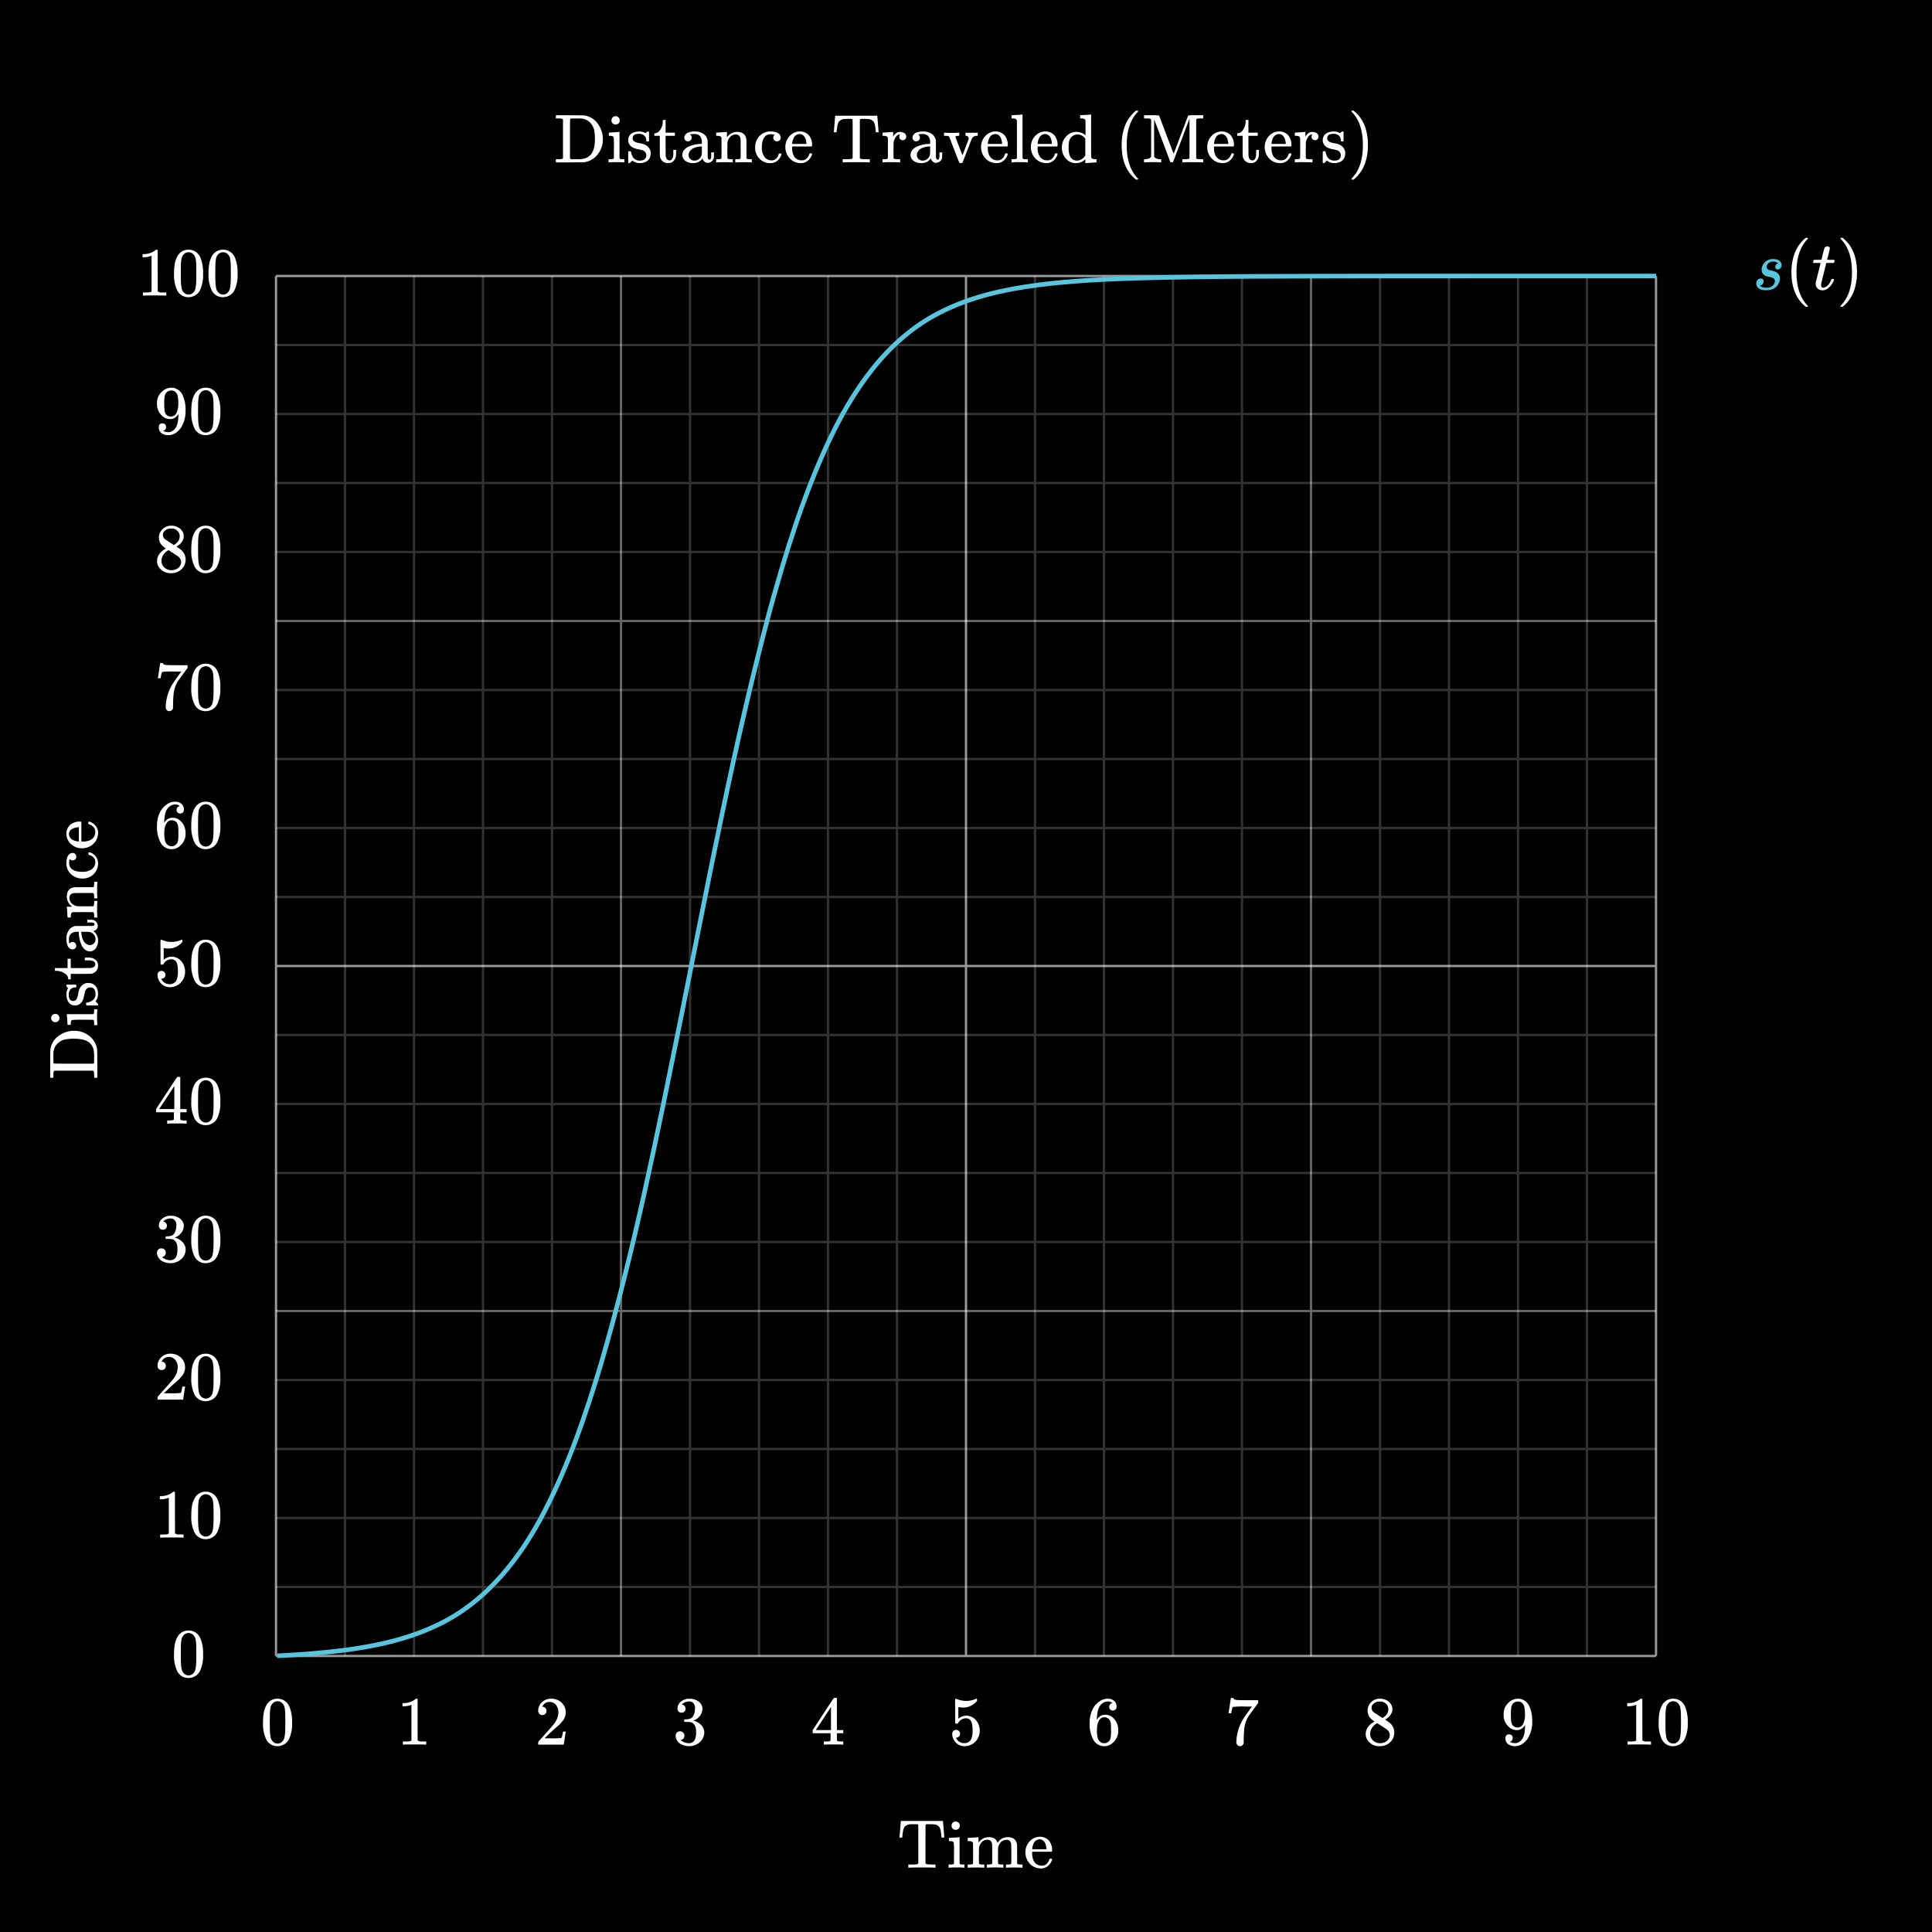 <svg xmlns="http://www.w3.org/2000/svg" width="840" height="840" viewBox="0 0 840 840">
  <rect width="840" height="840"/>
  <g>
    <g style="opacity: 0.2">
      <line x1="150" y1="120" x2="150" y2="720" style="fill: none;stroke: #fff;stroke-miterlimit: 24"/>
      <line x1="180" y1="120" x2="180" y2="720" style="fill: none;stroke: #fff;stroke-miterlimit: 24"/>
      <line x1="210" y1="120" x2="210" y2="720" style="fill: none;stroke: #fff;stroke-miterlimit: 24"/>
      <line x1="240" y1="120" x2="240" y2="720" style="fill: none;stroke: #fff;stroke-miterlimit: 24"/>
      <line x1="300" y1="120" x2="300" y2="720" style="fill: none;stroke: #fff;stroke-miterlimit: 24"/>
      <line x1="330" y1="120" x2="330" y2="720" style="fill: none;stroke: #fff;stroke-miterlimit: 24"/>
      <line x1="360" y1="120" x2="360" y2="720" style="fill: none;stroke: #fff;stroke-miterlimit: 24"/>
      <line x1="390" y1="120" x2="390" y2="720" style="fill: none;stroke: #fff;stroke-miterlimit: 24"/>
      <line x1="450" y1="120" x2="450" y2="720" style="fill: none;stroke: #fff;stroke-miterlimit: 24"/>
      <line x1="480" y1="120" x2="480" y2="720" style="fill: none;stroke: #fff;stroke-miterlimit: 24"/>
      <line x1="510" y1="120" x2="510" y2="720" style="fill: none;stroke: #fff;stroke-miterlimit: 24"/>
      <line x1="540" y1="120" x2="540" y2="720" style="fill: none;stroke: #fff;stroke-miterlimit: 24"/>
      <line x1="600" y1="120" x2="600" y2="720" style="fill: none;stroke: #fff;stroke-miterlimit: 24"/>
      <line x1="630" y1="120" x2="630" y2="720" style="fill: none;stroke: #fff;stroke-miterlimit: 24"/>
      <line x1="660" y1="120" x2="660" y2="720" style="fill: none;stroke: #fff;stroke-miterlimit: 24"/>
      <line x1="690" y1="120" x2="690" y2="720" style="fill: none;stroke: #fff;stroke-miterlimit: 24"/>
      <line x1="120" y1="150" x2="720" y2="150" style="fill: none;stroke: #fff;stroke-miterlimit: 24"/>
      <line x1="120" y1="180" x2="720" y2="180" style="fill: none;stroke: #fff;stroke-miterlimit: 24"/>
      <line x1="120" y1="210" x2="720" y2="210" style="fill: none;stroke: #fff;stroke-miterlimit: 24"/>
      <line x1="120" y1="240" x2="720" y2="240" style="fill: none;stroke: #fff;stroke-miterlimit: 24"/>
      <line x1="120" y1="300" x2="720" y2="300" style="fill: none;stroke: #fff;stroke-miterlimit: 24"/>
      <line x1="120" y1="330" x2="720" y2="330" style="fill: none;stroke: #fff;stroke-miterlimit: 24"/>
      <line x1="120" y1="360" x2="720" y2="360" style="fill: none;stroke: #fff;stroke-miterlimit: 24"/>
      <line x1="120" y1="390" x2="720" y2="390" style="fill: none;stroke: #fff;stroke-miterlimit: 24"/>
      <line x1="120" y1="450" x2="720" y2="450" style="fill: none;stroke: #fff;stroke-miterlimit: 24"/>
      <line x1="120" y1="480" x2="720" y2="480" style="fill: none;stroke: #fff;stroke-miterlimit: 24"/>
      <line x1="120" y1="510" x2="720" y2="510" style="fill: none;stroke: #fff;stroke-miterlimit: 24"/>
      <line x1="120" y1="540" x2="720" y2="540" style="fill: none;stroke: #fff;stroke-miterlimit: 24"/>
      <line x1="120" y1="600" x2="720" y2="600" style="fill: none;stroke: #fff;stroke-miterlimit: 24"/>
      <line x1="120" y1="630" x2="720" y2="630" style="fill: none;stroke: #fff;stroke-miterlimit: 24"/>
      <line x1="120" y1="660" x2="720" y2="660" style="fill: none;stroke: #fff;stroke-miterlimit: 24"/>
      <line x1="120" y1="690" x2="720" y2="690" style="fill: none;stroke: #fff;stroke-miterlimit: 24"/>
    </g>
    <g style="opacity: 0.4">
      <line x1="270" y1="120" x2="270" y2="720" style="fill: none;stroke: #fff;stroke-miterlimit: 24"/>
      <line x1="570" y1="120" x2="570" y2="720" style="fill: none;stroke: #fff;stroke-miterlimit: 24"/>
      <line x1="120" y1="270" x2="720" y2="270" style="fill: none;stroke: #fff;stroke-miterlimit: 24"/>
      <line x1="120" y1="570" x2="720" y2="570" style="fill: none;stroke: #fff;stroke-miterlimit: 24"/>
    </g>
    <g style="opacity: 0.6">
      <line x1="120" y1="120" x2="120" y2="720" style="fill: none;stroke: #fff;stroke-miterlimit: 24"/>
      <line x1="420" y1="120" x2="420" y2="720" style="fill: none;stroke: #fff;stroke-miterlimit: 24"/>
      <line x1="720" y1="120" x2="720" y2="720" style="fill: none;stroke: #fff;stroke-miterlimit: 24"/>
      <line x1="120" y1="120" x2="720" y2="120" style="fill: none;stroke: #fff;stroke-miterlimit: 24"/>
      <line x1="120" y1="420" x2="720" y2="420" style="fill: none;stroke: #fff;stroke-miterlimit: 24"/>
      <line x1="120" y1="720" x2="720" y2="720" style="fill: none;stroke: #fff;stroke-miterlimit: 24"/>
    </g>
  </g>
  <g>
    <path d="M184.98,758.542q-.51-.09-4.77-.09-4.2,0-4.71.09h-.36v-1.38h.78a16.92,16.92,0,0,0,2.25-.09,1.908,1.908,0,0,0,.72-.36V741.2a.724.724,0,0,0-.24.09,8.829,8.829,0,0,1-3.09.57h-.569v-1.38h.569a8.367,8.367,0,0,0,4.2-1.14,4.134,4.134,0,0,0,.93-.69q.06-.09.36-.09a.759.759,0,0,1,.51.18v8.97l.03,9a2.9,2.9,0,0,0,1.95.45h1.77v1.38Z" style="fill: #fff"/>
    <path d="M116.073,740.992a5.291,5.291,0,0,1,4.589-2.43,5.53,5.53,0,0,1,3.84,1.5,6.525,6.525,0,0,1,1.38,2.04,17.164,17.164,0,0,1,1.11,6.84,15.662,15.662,0,0,1-1.29,7.11,5.194,5.194,0,0,1-2.46,2.52,5.645,5.645,0,0,1-2.549.63,5.285,5.285,0,0,1-5.04-3.15,15.648,15.648,0,0,1-1.29-7.11,23.38,23.38,0,0,1,.375-4.605A10.053,10.053,0,0,1,116.073,740.992Zm6.75-.36a2.767,2.767,0,0,0-2.13-.96,2.856,2.856,0,0,0-2.16.96,3.608,3.608,0,0,0-.9,1.68,18.53,18.53,0,0,0-.3,3.42q0,.18-.014,1.17t-.016,1.65q0,2.88.061,4.02a17.052,17.052,0,0,0,.359,3.015,3.406,3.406,0,0,0,.9,1.575,2.663,2.663,0,0,0,2.071.9,2.629,2.629,0,0,0,2.04-.9,3.413,3.413,0,0,0,.9-1.575,17.126,17.126,0,0,0,.36-3.015q.061-1.14.06-4.02,0-.66-.015-1.65c-.01-.66-.014-1.05-.014-1.17a18.6,18.6,0,0,0-.3-3.42A3.623,3.623,0,0,0,122.823,740.632Z" style="fill: #fff"/>
    <path d="M235.8,745.672a1.675,1.675,0,0,1-1.32-.54,1.911,1.911,0,0,1-.48-1.32,4.921,4.921,0,0,1,1.635-3.705,5.5,5.5,0,0,1,3.915-1.545,6.5,6.5,0,0,1,4.275,1.395,5.86,5.86,0,0,1,2.085,3.645,9.021,9.021,0,0,1,.06.99,5.682,5.682,0,0,1-1.05,3.27,19.875,19.875,0,0,1-3.39,3.45q-1.08.932-3,2.76l-1.77,1.68,2.28.03a36.012,36.012,0,0,0,5.01-.15q.12-.03.3-.63a18.924,18.924,0,0,0,.42-2.04v-.09h1.2v.09l-.84,5.49v.09H234v-.57a2.02,2.02,0,0,1,.06-.69q.029-.029,2.52-2.85,3.27-3.629,4.2-4.8a8.7,8.7,0,0,0,2.01-5.01,5.248,5.248,0,0,0-1.035-3.315,3.454,3.454,0,0,0-2.895-1.335,3.291,3.291,0,0,0-2.82,1.56c-.041.08-.1.191-.18.33a.658.658,0,0,0-.09.18q0,.03.15.03a1.527,1.527,0,0,1,1.215.54,1.871,1.871,0,0,1,.465,1.26,1.791,1.791,0,0,1-.5,1.275A1.71,1.71,0,0,1,235.8,745.672Z" style="fill: #fff"/>
    <path d="M296.31,744.652a1.639,1.639,0,0,1-1.275-.51,1.883,1.883,0,0,1-.465-1.32,3.624,3.624,0,0,1,1.35-2.865,5.744,5.744,0,0,1,3.12-1.365h.451c.7,0,1.139.011,1.319.03a7.352,7.352,0,0,1,2.01.63,4.47,4.47,0,0,1,2.49,2.82,2.919,2.919,0,0,1,.09.81,5,5,0,0,1-1.095,3.165,6.058,6.058,0,0,1-2.745,2q-.151.06,0,.09a1.845,1.845,0,0,0,.3.09,6.4,6.4,0,0,1,3.09,1.9,4.594,4.594,0,0,1,1.26,3.165,5.236,5.236,0,0,1-.57,2.37,5.947,5.947,0,0,1-2.355,2.535,6.822,6.822,0,0,1-3.645,1,7.174,7.174,0,0,1-3.51-.84,4.319,4.319,0,0,1-2.07-2.25,3.385,3.385,0,0,1-.3-1.47,1.794,1.794,0,0,1,.555-1.365,2,2,0,0,1,2.715.015,1.832,1.832,0,0,1,.54,1.35,1.917,1.917,0,0,1-.39,1.2,1.766,1.766,0,0,1-1.05.66l-.21.06a5.644,5.644,0,0,0,3.72,1.35,2.677,2.677,0,0,0,2.49-1.59,6.892,6.892,0,0,0,.51-3.03v-.6q0-2.85-1.92-3.81a6.285,6.285,0,0,0-1.83-.21l-1.26-.03-.09-.06a1.1,1.1,0,0,1-.06-.48.712.712,0,0,1,.09-.45.246.246,0,0,1,.15-.09,10.475,10.475,0,0,0,1.74-.15,2.6,2.6,0,0,0,2.01-1.485,6.627,6.627,0,0,0,.69-3.135,2.852,2.852,0,0,0-1.05-2.61,2.486,2.486,0,0,0-1.41-.42,4.441,4.441,0,0,0-2.64.81,1.275,1.275,0,0,0-.27.2,1.829,1.829,0,0,0-.24.255l-.09.12c.06.02.13.041.21.06a1.433,1.433,0,0,1,1,.57,1.829,1.829,0,0,1,.4,1.17,1.652,1.652,0,0,1-.5,1.215A1.726,1.726,0,0,1,296.31,744.652Z" style="fill: #fff"/>
    <path d="M366.36,758.542q-.422-.09-3.869-.09-3.6,0-4.021.09h-.27v-1.38h.93a6.308,6.308,0,0,0,1.59-.15.537.537,0,0,0,.36-.3q.03-.06.03-1.62v-1.5h-7.77v-1.38l4.53-6.93q4.59-6.959,4.65-6.99a1.58,1.58,0,0,1,.63-.06h.54l.18.18v13.8h2.76v1.38h-2.76v1.53c0,.82,0,1.3.015,1.44a.549.549,0,0,0,.165.36,3.8,3.8,0,0,0,1.71.24h.87v1.38Zm-5.07-6.33v-10.02l-6.57,9.99,3.271.03Z" style="fill: #fff"/>
    <path d="M415.71,752.122a1.652,1.652,0,0,1,1.215.5,1.688,1.688,0,0,1,.5,1.245,1.546,1.546,0,0,1-.51,1.17,1.62,1.62,0,0,1-1.14.48h-.21l.09.15a3.887,3.887,0,0,0,1.38,1.59,3.811,3.811,0,0,0,2.19.63,3.188,3.188,0,0,0,3.06-1.8,9.161,9.161,0,0,0,.57-3.84q0-3.088-.81-4.17a2.362,2.362,0,0,0-1.92-.99,3.864,3.864,0,0,0-3.54,2.04.581.581,0,0,1-.225.255,1.333,1.333,0,0,1-.435.045c-.341,0-.53-.06-.57-.18q-.06-.12-.06-5.25,0-.9-.015-2.13t-.015-1.56q0-1.679.18-1.68a.173.173,0,0,1,.12-.06l.54.18a10.635,10.635,0,0,0,3.99.78,10.211,10.211,0,0,0,4.08-.84.945.945,0,0,1,.39-.12q.24,0,.24.54v.39a7.668,7.668,0,0,1-6.15,2.91,7.212,7.212,0,0,1-1.68-.18l-.3-.06v5.16a5.145,5.145,0,0,1,4.74-1.23,5.686,5.686,0,0,1,3.285,2.28,6.9,6.9,0,0,1,1.275,4.14,6.56,6.56,0,0,1-1.905,4.71,6.258,6.258,0,0,1-4.695,1.98,5,5,0,0,1-3.21-1.05,3.334,3.334,0,0,1-.99-.99,5.311,5.311,0,0,1-1.14-2.67q0-.09-.015-.285t-.015-.285a1.78,1.78,0,0,1,.48-1.32A1.665,1.665,0,0,1,415.71,752.122Z" style="fill: #fff"/>
    <path d="M483.691,740.512a2.836,2.836,0,0,0-1.861-.75,4.293,4.293,0,0,0-3.509,1.8q-1.412,1.95-1.411,6.06l.031.12.24-.39a3.835,3.835,0,0,1,3.329-1.8,5.018,5.018,0,0,1,2.431.57,6.225,6.225,0,0,1,1.439,1.215,7.526,7.526,0,0,1,1.17,1.7,8.047,8.047,0,0,1,.631,3.21v.54a5.356,5.356,0,0,1-.15,1.29,6.759,6.759,0,0,1-1.861,3.33,5.509,5.509,0,0,1-2.88,1.68,5.043,5.043,0,0,1-1.2.12,5.211,5.211,0,0,1-1.019-.09,5.31,5.31,0,0,1-3.54-2.4,14,14,0,0,1-1.771-7.56,13.207,13.207,0,0,1,1.141-5.67,8.974,8.974,0,0,1,3.179-3.78,5.977,5.977,0,0,1,3.51-1.14,4.114,4.114,0,0,1,2.806.93,3.212,3.212,0,0,1,1.064,2.55,1.657,1.657,0,0,1-.434,1.2,1.533,1.533,0,0,1-1.156.45,1.59,1.59,0,0,1-1.155-.42,1.548,1.548,0,0,1-.434-1.17A1.483,1.483,0,0,1,483.691,740.512Zm-1.321,7.2a2.616,2.616,0,0,0-2.16-1.08,2.435,2.435,0,0,0-1.8.69q-1.47,1.47-1.469,4.74a12.745,12.745,0,0,0,.359,3.69,3.443,3.443,0,0,0,1.021,1.53,2.508,2.508,0,0,0,1.71.63,2.693,2.693,0,0,0,2.339-1.14,3.312,3.312,0,0,0,.571-1.5,20,20,0,0,0,.12-2.52v-.96a20.66,20.66,0,0,0-.12-2.58A3.317,3.317,0,0,0,482.37,747.712Z" style="fill: #fff"/>
    <path d="M534.151,744.8q.03-.06.51-3.27l.48-3.21q0-.06.6-.06h.6v.12c0,.2.151.37.449.51a4.735,4.735,0,0,0,1.577.27q1.125.06,5.054.06h3.629v1.17l-2.039,2.79q-.451.63-1.019,1.395t-.872,1.185c-.2.28-.32.45-.359.51a13.852,13.852,0,0,0-1.86,6.51q-.12,1.231-.15,3.36c0,.28-.006.565-.015.855s-.015.525-.015.705v.27a1.535,1.535,0,0,1-.585.87,1.61,1.61,0,0,1-1.006.36,1.46,1.46,0,0,1-1.154-.5,2,2,0,0,1-.436-1.365q0-.45.121-1.71a20.969,20.969,0,0,1,2.789-8.13q.6-.96,2.521-3.63l1.38-1.89h-2.79a35.24,35.24,0,0,0-5.49.18c-.08.04-.191.26-.329.66a9.855,9.855,0,0,0-.3,1.41,3.622,3.622,0,0,1-.09.57v.09h-1.2Z" style="fill: #fff"/>
    <path d="M597.66,748.492a8.877,8.877,0,0,1-2.265-2.01,5.15,5.15,0,0,1-.315-4.92,5.342,5.342,0,0,1,1.935-2.175,5.265,5.265,0,0,1,2.925-.825,5.956,5.956,0,0,1,3.54,1.065,4.425,4.425,0,0,1,1.86,2.745,5.424,5.424,0,0,1,.03.72,4.4,4.4,0,0,1-.06.9,5.605,5.605,0,0,1-2.73,3.42l-.36.24q1.68,1.14,1.74,1.2a5.513,5.513,0,0,1,2.25,4.47,5.57,5.57,0,0,1-1.785,4.155,6.157,6.157,0,0,1-4.455,1.725,6,6,0,0,1-5.43-2.7,4.462,4.462,0,0,1-.75-2.61Q593.79,750.622,597.66,748.492Zm-1.95,5.34a3.754,3.754,0,0,0,1.29,2.925,4.359,4.359,0,0,0,3,1.155,4.867,4.867,0,0,0,2.235-.51,3.73,3.73,0,0,0,1.515-1.32,2.963,2.963,0,0,0,.51-1.65,3.055,3.055,0,0,0-1.05-2.28q-.24-.24-2.49-1.71l-.915-.585q-.495-.315-.765-.5l-.24-.15-.36.18a5.835,5.835,0,0,0-2.49,3A4.9,4.9,0,0,0,595.71,753.832Zm7.92-10.68a3.092,3.092,0,0,0-.84-2.19,3.726,3.726,0,0,0-2.04-1.14,9.843,9.843,0,0,0-.99-.03,3.627,3.627,0,0,0-2.67,1.08,2.166,2.166,0,0,0-.75,1.65,2.358,2.358,0,0,0,1.08,2.04q.15.15,1.92,1.26l1.74,1.14q.03-.03.39-.255a3.123,3.123,0,0,0,.54-.4A3.9,3.9,0,0,0,603.63,743.152Z" style="fill: #fff"/>
    <path d="M657.691,755.662a1.7,1.7,0,0,1-.316,1.05,1.275,1.275,0,0,1-.825.51l-.119.03c0,.02.069.075.21.165a1.223,1.223,0,0,0,.33.165,4.287,4.287,0,0,0,1.71.3,3.322,3.322,0,0,0,.779-.06,4.11,4.11,0,0,0,2.431-1.86q1.168-1.68,1.17-5.82v-.21l-.151.24a3.834,3.834,0,0,1-3.45,2.04,5.087,5.087,0,0,1-4.08-2.07,6.5,6.5,0,0,1-1.62-4.68,7.431,7.431,0,0,1,.466-2.85,7.2,7.2,0,0,1,1.6-2.25,5.933,5.933,0,0,1,3.72-1.77l.091-.03h.149c.04,0,.106,0,.2.015a2.087,2.087,0,0,0,.224.015,4.185,4.185,0,0,1,.87.06,5.685,5.685,0,0,1,3.811,3.09,15.357,15.357,0,0,1,1.29,6.78,13.266,13.266,0,0,1-1.8,7.11,8.189,8.189,0,0,1-2.534,2.625,5.7,5.7,0,0,1-3.105.945,4.878,4.878,0,0,1-3.045-.885,3.032,3.032,0,0,1-1.156-2.565q0-1.68,1.59-1.68a1.474,1.474,0,0,1,1.561,1.59Zm3.03-15.81a4.533,4.533,0,0,0-.841-.06,2.656,2.656,0,0,0-1.949.81,3.193,3.193,0,0,0-.825,1.575,17.063,17.063,0,0,0-.2,3.135,27.191,27.191,0,0,0,.151,3.24,3,3,0,0,0,.885,1.845,2.6,2.6,0,0,0,1.875.7h.12a2.755,2.755,0,0,0,2.354-1.695,8.716,8.716,0,0,0,.736-3.765,16.409,16.409,0,0,0-.241-3.36,3.223,3.223,0,0,0-.734-1.56A2.521,2.521,0,0,0,660.721,739.852Z" style="fill: #fff"/>
    <g>
      <path d="M717.48,758.542q-.51-.09-4.77-.09-4.2,0-4.711.09h-.359v-1.38h.779a16.9,16.9,0,0,0,2.25-.09,1.911,1.911,0,0,0,.721-.36V741.2a.717.717,0,0,0-.24.09,8.829,8.829,0,0,1-3.09.57h-.57v-1.38h.57a8.363,8.363,0,0,0,4.2-1.14,4.141,4.141,0,0,0,.931-.69c.04-.06.159-.09.36-.09a.761.761,0,0,1,.51.18v8.97l.029,9a2.908,2.908,0,0,0,1.951.45h1.77v1.38Z" style="fill: #fff"/>
      <path d="M722.88,740.992a5.292,5.292,0,0,1,4.59-2.43,5.533,5.533,0,0,1,3.84,1.5,6.525,6.525,0,0,1,1.38,2.04,17.182,17.182,0,0,1,1.11,6.84,15.66,15.66,0,0,1-1.291,7.11,5.192,5.192,0,0,1-2.459,2.52,5.65,5.65,0,0,1-2.551.63,5.286,5.286,0,0,1-5.039-3.15,15.647,15.647,0,0,1-1.291-7.11,23.38,23.38,0,0,1,.375-4.605A10.076,10.076,0,0,1,722.88,740.992Zm6.75-.36a2.767,2.767,0,0,0-2.131-.96,2.859,2.859,0,0,0-2.16.96,3.614,3.614,0,0,0-.9,1.68,18.44,18.44,0,0,0-.3,3.42c0,.12-.006.51-.016,1.17s-.014,1.21-.014,1.65q0,2.88.059,4.02a17.005,17.005,0,0,0,.361,3.015,3.406,3.406,0,0,0,.9,1.575,2.658,2.658,0,0,0,2.069.9,2.63,2.63,0,0,0,2.041-.9,3.406,3.406,0,0,0,.9-1.575,17.224,17.224,0,0,0,.36-3.015q.059-1.14.06-4.02,0-.66-.015-1.65t-.016-1.17a18.554,18.554,0,0,0-.3-3.42A3.625,3.625,0,0,0,729.63,740.632Z" style="fill: #fff"/>
    </g>
    <g>
      <path d="M244.778,51.944a1.223,1.223,0,0,0-.585-.359,12.278,12.278,0,0,0-1.515-.091h-.99v-1.38h6.03q5.13.032,5.73.045a6.569,6.569,0,0,1,1.26.165,8.463,8.463,0,0,1,4.935,3.12,11.366,11.366,0,0,1,2.415,5.79c.04.4.06.83.06,1.29s-.02.891-.06,1.29a10.457,10.457,0,0,1-2.55,5.746,8.9,8.9,0,0,1-5.37,2.955q-.39.06-6.42.089h-6.03V69.225h.99a12.151,12.151,0,0,0,1.515-.09,1.213,1.213,0,0,0,.585-.361Zm7.95-.42h-.405c-.23,0-.515,0-.855-.014s-.65-.016-.93-.016-.59.006-.93.016-.62.014-.84.014h-.39c-.261.021-.42.1-.48.241q-.09.12-.09,8.519,0,8.461.03,8.551a.412.412,0,0,0,.36.329q.24.061,2.85.061a12.445,12.445,0,0,0,3.075-.3,5.992,5.992,0,0,0,2.2-1.17q2.34-1.95,2.34-7.29a17.458,17.458,0,0,0-.21-3.12,6.642,6.642,0,0,0-2.79-4.8A6.332,6.332,0,0,0,252.728,51.524Z" style="fill: #fff"/>
      <path d="M271.208,70.6a25.983,25.983,0,0,0-3.12-.089,32.125,32.125,0,0,0-3.27.089h-.241V69.225h.481a10.691,10.691,0,0,0,1.47-.09.65.65,0,0,0,.36-.33q.03-.06.03-4.351a41.784,41.784,0,0,0-.12-4.8q-.24-.6-1.77-.6h-.33v-.691c0-.46.02-.689.06-.689l.3-.03c.2-.02.48-.041.84-.06l1.08-.061c.34-.019.7-.045,1.08-.075s.67-.054.87-.075.31-.029.33-.029h.09v11.4a.7.7,0,0,0,.36.375,4.658,4.658,0,0,0,1.05.106h.69V70.6Zm-3.48-20.07a1.933,1.933,0,0,1,1.23.526,1.692,1.692,0,0,1,.48,1.275,1.6,1.6,0,0,1-.81,1.529,1.643,1.643,0,0,1-.96.271,1.693,1.693,0,0,1-.99-.271,1.6,1.6,0,0,1-.811-1.529,1.7,1.7,0,0,1,.526-1.32A1.9,1.9,0,0,1,267.728,50.534Z" style="fill: #fff"/>
      <path d="M277.838,58.185q-2.762,0-2.761,1.95a1.342,1.342,0,0,0,.061.51,1.8,1.8,0,0,0,.93,1.035,9.092,9.092,0,0,0,2.04.585,8.108,8.108,0,0,1,2.34.66,4.347,4.347,0,0,1,2.43,2.97,5.416,5.416,0,0,1,.03.719,4.845,4.845,0,0,1-.42,2.071q-1.171,2.22-4.411,2.219a4.771,4.771,0,0,1-3.12-1.08l-.239.21-.27.271c-.121.12-.241.229-.36.33l-.33.3h-.24a.545.545,0,0,1-.39-.18v-2.37q0-1.95.015-2.25c.01-.2.055-.321.135-.361a1.967,1.967,0,0,1,.48-.03,1,1,0,0,1,.465.061.979.979,0,0,1,.165.42,6.947,6.947,0,0,0,.779,2.07,3.34,3.34,0,0,0,2.91,1.529q2.911,0,2.911-2.34a1.909,1.909,0,0,0-.54-1.41,2.612,2.612,0,0,0-1.26-.809c-.341-.08-.821-.191-1.441-.33a10.287,10.287,0,0,1-2.279-.63,3.744,3.744,0,0,1-2.31-2.79,2.2,2.2,0,0,1-.03-.451q0-3.449,4.23-3.87a1.933,1.933,0,0,1,.719,0,4.647,4.647,0,0,1,2.1.451l.45.24.27-.21a7.626,7.626,0,0,1,.66-.511h.24a.546.546,0,0,1,.39.181v3.96l-.18.179h-.841a.521.521,0,0,1-.179-.36,2.8,2.8,0,0,0-.84-2.159A3.26,3.26,0,0,0,277.838,58.185Z" style="fill: #fff"/>
      <path d="M288.188,52.6v-.45h1.2v5.521h4.05v1.38h-4.05v4.319q.03,3.752.045,4.245a2.743,2.743,0,0,0,.194.945,1.509,1.509,0,0,0,1.471,1.17q1.32,0,1.619-2.13c.021-.16.03-.62.03-1.379v-1.05h1.2v1.05A9.034,9.034,0,0,1,293.8,68.2a4.1,4.1,0,0,1-1.125,1.95,2.911,2.911,0,0,1-2.085.75,3.416,3.416,0,0,1-3.689-3.3q-.032-.209-.031-4.44V59.055H284.5V57.944h.271a2.765,2.765,0,0,0,1.89-.96A6.645,6.645,0,0,0,288.188,52.6Z" style="fill: #fff"/>
      <path d="M300.262,60.975a1.54,1.54,0,0,1-1.154.479,1.5,1.5,0,0,1-1.141-.479,1.611,1.611,0,0,1-.449-1.14,2.411,2.411,0,0,1,.239-.961,2.688,2.688,0,0,1,1.561-1.26,7.959,7.959,0,0,1,2.849-.45,6.41,6.41,0,0,1,3.436.9,4.2,4.2,0,0,1,1.9,2.34,3.042,3.042,0,0,1,.165.946q.015.523.016,3.434,0,2.942.014,3.436a1.7,1.7,0,0,0,.165.764.616.616,0,0,0,.6.42.6.6,0,0,0,.57-.42,4.571,4.571,0,0,0,.18-1.649v-1.08h1.2v1.17a9.3,9.3,0,0,1-.09,1.41,2.8,2.8,0,0,1-.99,1.394,2.711,2.711,0,0,1-1.71.555,1.948,1.948,0,0,1-1.335-.524,2.647,2.647,0,0,1-.795-1.276v-.12q-.089.091-.36.406c-.18.209-.31.355-.39.434a5.17,5.17,0,0,1-3.42,1.231,5.81,5.81,0,0,1-2.79-.661,3.373,3.373,0,0,1-1.65-1.74,2.911,2.911,0,0,1-.239-1.139,3.584,3.584,0,0,1,1.17-2.581,5.545,5.545,0,0,1,1.71-1.139,14.684,14.684,0,0,1,5.219-1.111h.42V61.9a4.6,4.6,0,0,0-.179-1.5,2.867,2.867,0,0,0-2.911-2.13q-2.009,0-2.009.241a1.5,1.5,0,0,1,.66,1.32A1.581,1.581,0,0,1,300.262,60.975Zm4.9,4.379c0-1.16-.009-1.74-.03-1.74a.329.329,0,0,0-.149.031q-4.111.268-5.25,2.429a2.75,2.75,0,0,0-.33,1.351,2.277,2.277,0,0,0,.719,1.71,2.464,2.464,0,0,0,1.771.689,3.078,3.078,0,0,0,2.054-.72,3.348,3.348,0,0,0,1.125-1.769A16.281,16.281,0,0,0,305.167,65.354Z" style="fill: #fff"/>
      <path d="M316.268,68.805c.159.28.63.42,1.409.42h.9V70.6h-.24a63.469,63.469,0,0,0-6.72,0h-.24V69.225h.9q1.17,0,1.41-.42v-.931c0-.279,0-.595.014-.944s.015-.741.015-1.17V64.515q0-.93-.015-1.995t-.014-1.755v-.691a.991.991,0,0,0-.436-.764,3.49,3.49,0,0,0-1.335-.255h-.54v-.691c0-.46.02-.689.061-.689l.3-.03c.2-.02.484-.041.854-.06l1.1-.061c.34-.019.7-.045,1.08-.075s.67-.054.869-.075.311-.029.33-.029h.091v1.2a8.5,8.5,0,0,0,.029,1.14l.03-.031a5.278,5.278,0,0,1,4.59-2.309q3.45.12,3.811,3.389.029.211.029,4.17,0,3.842.03,3.9a.655.655,0,0,0,.361.33,10.671,10.671,0,0,0,1.47.09h.479V70.6h-.239a63.488,63.488,0,0,0-6.721,0h-.239V69.225h.72q1.588,0,1.589-.481.03-.059.031-4.14-.032-4.05-.061-4.29a2.644,2.644,0,0,0-.675-1.394,2.025,2.025,0,0,0-1.425-.436,3.252,3.252,0,0,0-2.37,1.021,4.291,4.291,0,0,0-1.229,2.64V62.7c0,.351-.006.8-.016,1.335s-.014,1.051-.014,1.53v.946c0,.33,0,.625.014.885s.016.5.016.7v.705Z" style="fill: #fff"/>
      <path d="M338.962,61.02a1.625,1.625,0,0,1-1.155.434,1.515,1.515,0,0,1-1.14-.465,1.649,1.649,0,0,1,0-2.264c.1-.1.145-.161.135-.18s-.1-.04-.285-.061a9.831,9.831,0,0,0-1.47-.12,3.08,3.08,0,0,0-2.4.96q-1.41,1.412-1.409,4.71a6.962,6.962,0,0,0,.929,3.87,3.794,3.794,0,0,0,3.3,1.83,2.793,2.793,0,0,0,1.32-.3,3.5,3.5,0,0,0,1.741-2.34.508.508,0,0,1,.149-.3,1.115,1.115,0,0,1,.481-.061h.419c.121.12.18.21.18.271a4,4,0,0,1-.75,1.769,4.85,4.85,0,0,1-4.229,2.161,6.181,6.181,0,0,1-2.851-.691,6.614,6.614,0,0,1-3.57-5.1,8.567,8.567,0,0,1-.03-.96,9.57,9.57,0,0,1,.03-.991,6.936,6.936,0,0,1,2.46-4.59,6.241,6.241,0,0,1,3.99-1.44q3.87,0,4.53,2.04a2.227,2.227,0,0,1,.09.691A1.474,1.474,0,0,1,338.962,61.02Z" style="fill: #fff"/>
      <path d="M353.077,63.255a.605.605,0,0,1-.21.42h-8.46v.449a7.414,7.414,0,0,0,.6,3.36,3.8,3.8,0,0,0,3.72,2.22,2.8,2.8,0,0,0,2.16-.96,4.006,4.006,0,0,0,.93-1.559,1.046,1.046,0,0,1,.18-.42.776.776,0,0,1,.48-.09c.4,0,.6.1.6.3a1.415,1.415,0,0,1-.09.389,5.783,5.783,0,0,1-1.815,2.566,4.693,4.693,0,0,1-3.045,1,6.757,6.757,0,0,1-1.32-.151,6.228,6.228,0,0,1-3.06-1.559,7.061,7.061,0,0,1-2.28-5.161,6.959,6.959,0,0,1,1.62-4.665,6.1,6.1,0,0,1,3.99-2.2,2.059,2.059,0,0,1,.42-.03,5.267,5.267,0,0,1,4.155,1.606A6.525,6.525,0,0,1,353.077,63.255Zm-2.46-.9q-.27-3.269-2.22-3.959a2.084,2.084,0,0,0-.63-.121,2.985,2.985,0,0,0-2.55,1.441,6.3,6.3,0,0,0-.78,2.67v.21h6.18Z" style="fill: #fff"/>
      <path d="M362.527,57.314q.029-.06.3-3.419t.27-3.42V50.3h18.33v.18q.03.06.3,3.42t.27,3.419v.18h-1.2v-.18c-.019-.08-.05-.319-.09-.719q-.21-2.91-.96-3.781a3.216,3.216,0,0,0-1.65-.96,11.791,11.791,0,0,0-2.31-.15h-.81a4.691,4.691,0,0,0-.855.045c-.11.03-.195.136-.254.315q-.031.06-.031,8.371v8.28a1.124,1.124,0,0,0,.75.42q1.08.088,2.7.09h.9V70.6H377.8q-.63-.088-5.519-.089t-5.521.089h-.389V69.225h.9q1.62,0,2.7-.09a1.124,1.124,0,0,0,.75-.42v-8.28q0-8.31-.029-8.371c-.061-.179-.146-.285-.256-.315a4.683,4.683,0,0,0-.855-.045h-.81c-.94,0-1.51.011-1.71.03a4.161,4.161,0,0,0-2.04.84q-.96.81-1.2,4.021c-.041.4-.071.639-.091.719v.18h-1.2Z" style="fill: #fff"/>
      <path d="M384.186,69.225h.42q1.17,0,1.41-.42v-.241q0-.268.015-.69c.01-.279.015-.595.015-.944V60.765l-.03-.691a.987.987,0,0,0-.435-.764,3.494,3.494,0,0,0-1.335-.255h-.54v-.691c0-.46.02-.689.06-.689l.3-.03c.2-.02.48-.041.84-.06l1.08-.061c.32-.019.67-.045,1.05-.075s.669-.054.87-.075.31-.029.33-.029h.09v2.069a5.292,5.292,0,0,1,1.26-1.5,2.893,2.893,0,0,1,1.83-.54,2.949,2.949,0,0,1,1.44.33,1.865,1.865,0,0,1,1.17,1.71,1.461,1.461,0,0,1-.45,1.1,1.5,1.5,0,0,1-1.08.434,1.471,1.471,0,0,1-1.065-.42,1.432,1.432,0,0,1-.435-1.08,1.387,1.387,0,0,1,.24-.84.515.515,0,0,0,.06-.15c-.04-.039-.27,0-.69.12a3.511,3.511,0,0,0-.72.45,5.6,5.6,0,0,0-1.38,3.781v1.17q-.03,1.17-.03,2.009v.826c0,.29,0,.544.015.764s.015.42.015.6v.6a.53.53,0,0,0,.36.3,6.338,6.338,0,0,0,1.59.151h.93V70.6h-.27q-.54-.088-3.81-.089a31.322,31.322,0,0,0-3.36.089h-.24V69.225Z" style="fill: #fff"/>
      <path d="M399.5,60.975a1.542,1.542,0,0,1-1.154.479,1.5,1.5,0,0,1-1.141-.479,1.616,1.616,0,0,1-.45-1.14,2.415,2.415,0,0,1,.24-.961,2.691,2.691,0,0,1,1.561-1.26,7.957,7.957,0,0,1,2.85-.45,6.4,6.4,0,0,1,3.434.9,4.19,4.19,0,0,1,1.905,2.34,3.042,3.042,0,0,1,.165.946q.015.523.015,3.434,0,2.942.016,3.436a1.67,1.67,0,0,0,.165.764.614.614,0,0,0,.6.42.6.6,0,0,0,.571-.42,4.6,4.6,0,0,0,.179-1.649v-1.08h1.2v1.17a9.608,9.608,0,0,1-.09,1.41,2.816,2.816,0,0,1-.991,1.394,2.708,2.708,0,0,1-1.709.555,1.944,1.944,0,0,1-1.335-.524,2.632,2.632,0,0,1-.8-1.276v-.12c-.061.061-.18.2-.361.406s-.31.355-.389.434a5.172,5.172,0,0,1-3.42,1.231,5.8,5.8,0,0,1-2.79-.661,3.375,3.375,0,0,1-1.651-1.74,2.913,2.913,0,0,1-.24-1.139,3.589,3.589,0,0,1,1.171-2.581,5.533,5.533,0,0,1,1.71-1.139,14.69,14.69,0,0,1,5.22-1.111h.42V61.9a4.6,4.6,0,0,0-.18-1.5,2.869,2.869,0,0,0-2.91-2.13q-2.011,0-2.01.241a1.5,1.5,0,0,1,.659,1.32A1.58,1.58,0,0,1,399.5,60.975Zm4.906,4.379q0-1.74-.031-1.74a.329.329,0,0,0-.149.031q-4.11.268-5.25,2.429a2.75,2.75,0,0,0-.33,1.351,2.271,2.271,0,0,0,.72,1.71,2.457,2.457,0,0,0,1.769.689,3.085,3.085,0,0,0,2.056-.72,3.372,3.372,0,0,0,1.125-1.769A16.771,16.771,0,0,0,404.406,65.354Z" style="fill: #fff"/>
      <path d="M420.005,57.675a8.26,8.26,0,0,0,1.441.059h1.08q1.709,0,2.429-.059h.151v1.38h-.33a2.369,2.369,0,0,0-2.22,1.2q-.061.12-2.025,5.189t-2.026,5.22q-.149.271-.75.271-.57,0-.72-.271-4.2-10.83-4.229-10.979a.775.775,0,0,0-.346-.42,1.384,1.384,0,0,0-.4-.151c-.12-.019-.421-.04-.9-.059h-.72v-1.38h.18a22.355,22.355,0,0,0,2.91.09,30.741,30.741,0,0,0,3.3-.09h.241v1.38h-.42c-.78.019-1.2.17-1.261.45q0,.12,1.53,4.08l1.531,3.96q.928-2.37,2.729-7.171v-.239a.941.941,0,0,0-.39-.781,1.393,1.393,0,0,0-.87-.3h-.12v-1.38Z" style="fill: #fff"/>
      <path d="M438.156,63.255a.609.609,0,0,1-.21.42h-8.46v.449a7.416,7.416,0,0,0,.6,3.36,3.8,3.8,0,0,0,3.72,2.22,2.794,2.794,0,0,0,2.16-.96,4,4,0,0,0,.931-1.559,1.035,1.035,0,0,1,.179-.42.776.776,0,0,1,.48-.09c.4,0,.6.1.6.3a1.454,1.454,0,0,1-.09.389,5.785,5.785,0,0,1-1.816,2.566,4.691,4.691,0,0,1-3.045,1,6.766,6.766,0,0,1-1.32-.151,6.228,6.228,0,0,1-3.06-1.559,7.072,7.072,0,0,1-2.28-5.161,6.959,6.959,0,0,1,1.62-4.665,6.107,6.107,0,0,1,3.991-2.2,2.041,2.041,0,0,1,.419-.03,5.267,5.267,0,0,1,4.156,1.606A6.53,6.53,0,0,1,438.156,63.255Zm-2.46-.9q-.272-3.269-2.221-3.959a2.084,2.084,0,0,0-.63-.121,2.985,2.985,0,0,0-2.55,1.441,6.3,6.3,0,0,0-.78,2.67v.21H435.7Z" style="fill: #fff"/>
      <path d="M440.285,69.225h.42c.781,0,1.25-.14,1.411-.42v-.931c0-.279,0-.609.015-.989s.015-.816.015-1.306V56.145c0-.661,0-1.265-.015-1.816s-.015-.984-.015-1.3v-.509a1,1,0,0,0-.435-.766,3.539,3.539,0,0,0-1.335-.255h-.54v-.689c0-.46.019-.691.06-.691l.3-.029c.2-.021.491-.04.87-.061s.75-.04,1.111-.059c.34-.021.71-.045,1.11-.075s.7-.055.9-.076.309-.03.33-.03h.089v9.45q0,9.512.031,9.571a.646.646,0,0,0,.36.33,10.671,10.671,0,0,0,1.47.09h.479V70.6h-.239a32.646,32.646,0,0,0-3.3-.089,30.28,30.28,0,0,0-3.33.089h-.239V69.225Z" style="fill: #fff"/>
      <path d="M459.816,63.255a.609.609,0,0,1-.21.42h-8.46v.449a7.416,7.416,0,0,0,.6,3.36,3.8,3.8,0,0,0,3.72,2.22,2.794,2.794,0,0,0,2.16-.96,4,4,0,0,0,.931-1.559,1.032,1.032,0,0,1,.18-.42c.059-.061.219-.09.479-.09.4,0,.6.1.6.3a1.454,1.454,0,0,1-.09.389,5.777,5.777,0,0,1-1.816,2.566,4.69,4.69,0,0,1-3.044,1,6.775,6.775,0,0,1-1.321-.151,6.225,6.225,0,0,1-3.059-1.559,7.068,7.068,0,0,1-2.281-5.161,6.959,6.959,0,0,1,1.62-4.665,6.112,6.112,0,0,1,3.991-2.2,2.045,2.045,0,0,1,.42-.03,5.267,5.267,0,0,1,4.155,1.606A6.53,6.53,0,0,1,459.816,63.255Zm-2.46-.9q-.271-3.269-2.221-3.959a2.084,2.084,0,0,0-.63-.121,2.986,2.986,0,0,0-2.55,1.441,6.3,6.3,0,0,0-.78,2.67v.21h6.181Z" style="fill: #fff"/>
      <path d="M468.005,57.345a5.971,5.971,0,0,1,3.96,1.469V55.755q0-3.12-.03-3.24a1,1,0,0,0-.435-.766,3.534,3.534,0,0,0-1.335-.255h-.54v-.689c0-.46.02-.691.06-.691l.3-.029c.2-.021.49-.04.87-.061s.75-.04,1.11-.059c.34-.021.709-.045,1.11-.075s.7-.055.9-.076.309-.03.33-.03h.09V58.9q0,9.18.03,9.271a1.02,1.02,0,0,0,.435.8,3.485,3.485,0,0,0,1.335.255h.54V70.6q-.06,0-2.3.151t-2.355.18h-.21V69.284l-.24.21a5.889,5.889,0,0,1-3.9,1.441,5.5,5.5,0,0,1-3.72-1.411,7.031,7.031,0,0,1-2.28-4.32c-.02-.159-.031-.51-.031-1.05a6.766,6.766,0,0,1,1.861-4.859A5.924,5.924,0,0,1,468.005,57.345Zm3.87,3a4.035,4.035,0,0,0-3.39-1.891,3.688,3.688,0,0,0-2.61,1.08,3.938,3.938,0,0,0-1.006,1.83,13.013,13.013,0,0,0-.254,2.91q0,3.33,1.26,4.561a3.076,3.076,0,0,0,2.34.989,3.884,3.884,0,0,0,2.01-.569,4.252,4.252,0,0,0,1.53-1.561l.12-.179Z" style="fill: #fff"/>
      <path d="M494.855,77.835c0,.18-.181.269-.54.269h-.391l-.84-.719q-5.4-4.922-5.4-14.281a24.163,24.163,0,0,1,.87-6.69,16.179,16.179,0,0,1,4.529-7.59q.21-.18.481-.4c.179-.15.3-.256.359-.316h.391a.721.721,0,0,1,.45.09.261.261,0,0,1,.09.18c0,.081-.111.23-.33.45q-4.651,4.92-4.651,14.28t4.651,14.281C494.744,77.6,494.855,77.754,494.855,77.835Z" style="fill: #fff"/>
      <path d="M500.494,51.944a1.218,1.218,0,0,0-.585-.359,12.237,12.237,0,0,0-1.514-.091h-.99v-1.38h3.179a24.519,24.519,0,0,1,3.271.09l.149.15q.03.122,6.271,16.531,2.969-7.8,5.34-14.1.9-2.4.96-2.43a.612.612,0,0,1,.12-.15,24.486,24.486,0,0,1,3.269-.09h3.181v1.38h-.99a13.292,13.292,0,0,0-1.545.091.823.823,0,0,0-.526.359v16.83a.818.818,0,0,0,.526.361,13.146,13.146,0,0,0,1.545.09h.99V70.6h-.33q-.482-.088-4.2-.089t-4.2.089h-.33V69.225h.991a12.112,12.112,0,0,0,1.514-.09,1.2,1.2,0,0,0,.585-.361V52.215l-.029-.57q-6.991,18.54-7.111,18.75c-.08.12-.28.179-.6.179s-.521-.059-.6-.179l-7.019-18.51v.54q-.031.538-.031,1.889v5.611l.031,8.1q.358,1.08,2.55,1.2h.509V70.6h-.269a32.243,32.243,0,0,0-3.45-.089,33.226,33.226,0,0,0-3.51.089h-.24V69.225h.509q2.041-.12,2.491-1.021l.089-.18Z" style="fill: #fff"/>
      <path d="M536.494,63.255a.605.605,0,0,1-.21.42h-8.459v.449a7.416,7.416,0,0,0,.6,3.36,3.8,3.8,0,0,0,3.72,2.22,2.794,2.794,0,0,0,2.16-.96,4.008,4.008,0,0,0,.931-1.559,1.035,1.035,0,0,1,.179-.42.776.776,0,0,1,.48-.09c.4,0,.6.1.6.3a1.442,1.442,0,0,1-.089.389,5.785,5.785,0,0,1-1.816,2.566,4.693,4.693,0,0,1-3.045,1,6.766,6.766,0,0,1-1.32-.151,6.228,6.228,0,0,1-3.06-1.559,7.061,7.061,0,0,1-2.28-5.161A6.959,6.959,0,0,1,526.5,59.4a6.107,6.107,0,0,1,3.99-2.2,2.059,2.059,0,0,1,.42-.03,5.269,5.269,0,0,1,4.156,1.606A6.53,6.53,0,0,1,536.494,63.255Zm-2.46-.9q-.27-3.269-2.22-3.959a2.084,2.084,0,0,0-.63-.121,2.985,2.985,0,0,0-2.55,1.441,6.3,6.3,0,0,0-.78,2.67v.21h6.18Z" style="fill: #fff"/>
      <path d="M541.594,52.6v-.45h1.2v5.521h4.051v1.38h-4.051v4.319q.03,3.752.045,4.245a2.722,2.722,0,0,0,.2.945,1.507,1.507,0,0,0,1.469,1.17q1.32,0,1.62-2.13.03-.24.031-1.379v-1.05h1.2v1.05A9.1,9.1,0,0,1,547.2,68.2a4.085,4.085,0,0,1-1.125,1.95,2.914,2.914,0,0,1-2.085.75,3.416,3.416,0,0,1-3.689-3.3q-.03-.209-.03-4.44V59.055H537.9V57.944h.269a2.765,2.765,0,0,0,1.891-.96A6.64,6.64,0,0,0,541.594,52.6Z" style="fill: #fff"/>
      <path d="M561.484,63.255a.609.609,0,0,1-.21.42h-8.46v.449a7.416,7.416,0,0,0,.6,3.36,3.8,3.8,0,0,0,3.72,2.22,2.794,2.794,0,0,0,2.16-.96,4,4,0,0,0,.931-1.559,1.032,1.032,0,0,1,.18-.42c.059-.061.219-.09.479-.09.4,0,.6.1.6.3a1.454,1.454,0,0,1-.09.389,5.777,5.777,0,0,1-1.816,2.566,4.69,4.69,0,0,1-3.044,1,6.775,6.775,0,0,1-1.321-.151,6.225,6.225,0,0,1-3.059-1.559,7.068,7.068,0,0,1-2.281-5.161,6.959,6.959,0,0,1,1.62-4.665,6.112,6.112,0,0,1,3.991-2.2,2.045,2.045,0,0,1,.42-.03,5.267,5.267,0,0,1,4.155,1.606A6.53,6.53,0,0,1,561.484,63.255Zm-2.46-.9q-.272-3.269-2.221-3.959a2.084,2.084,0,0,0-.63-.121,2.986,2.986,0,0,0-2.55,1.441,6.3,6.3,0,0,0-.78,2.67v.21h6.181Z" style="fill: #fff"/>
      <path d="M563.433,69.225h.42q1.17,0,1.41-.42v-.241q0-.268.015-.69c.009-.279.015-.595.015-.944V60.765l-.03-.691a.988.988,0,0,0-.436-.764,3.485,3.485,0,0,0-1.335-.255h-.54v-.691c0-.46.021-.689.061-.689l.3-.03c.2-.02.48-.041.84-.06l1.08-.061c.319-.019.67-.045,1.05-.075s.669-.054.87-.075.309-.029.33-.029h.09v2.069a5.292,5.292,0,0,1,1.26-1.5,2.89,2.89,0,0,1,1.829-.54,2.951,2.951,0,0,1,1.441.33,1.865,1.865,0,0,1,1.17,1.71,1.465,1.465,0,0,1-.45,1.1,1.5,1.5,0,0,1-1.081.434,1.469,1.469,0,0,1-1.064-.42,1.433,1.433,0,0,1-.436-1.08,1.394,1.394,0,0,1,.241-.84.515.515,0,0,0,.06-.15c-.041-.039-.27,0-.69.12a3.511,3.511,0,0,0-.72.45,5.588,5.588,0,0,0-1.38,3.781v1.17q-.03,1.17-.03,2.009v.826c0,.29,0,.544.015.764s.015.42.015.6v.6a.53.53,0,0,0,.36.3,6.335,6.335,0,0,0,1.589.151h.931V70.6h-.27q-.54-.088-3.81-.089a31.308,31.308,0,0,0-3.36.089h-.241V69.225Z" style="fill: #fff"/>
      <path d="M579.814,58.185q-2.761,0-2.76,1.95a1.37,1.37,0,0,0,.06.51,1.8,1.8,0,0,0,.929,1.035,9.125,9.125,0,0,0,2.04.585,8.087,8.087,0,0,1,2.34.66,4.346,4.346,0,0,1,2.431,2.97,5.666,5.666,0,0,1,.029.719,4.845,4.845,0,0,1-.42,2.071q-1.168,2.22-4.409,2.219a4.769,4.769,0,0,1-3.12-1.08l-.24.21-.271.271c-.119.12-.239.229-.359.33l-.33.3h-.241a.548.548,0,0,1-.389-.18v-2.37q0-1.95.014-2.25c.01-.2.055-.321.135-.361a1.972,1.972,0,0,1,.481-.03,1,1,0,0,1,.465.061.979.979,0,0,1,.165.42,6.948,6.948,0,0,0,.78,2.07,3.337,3.337,0,0,0,2.91,1.529q2.909,0,2.909-2.34a1.9,1.9,0,0,0-.54-1.41,2.593,2.593,0,0,0-1.26-.809c-.339-.08-.82-.191-1.439-.33a10.283,10.283,0,0,1-2.28-.63,3.747,3.747,0,0,1-2.311-2.79,2.306,2.306,0,0,1-.029-.451q0-3.449,4.229-3.87a1.945,1.945,0,0,1,.721,0,4.643,4.643,0,0,1,2.1.451l.45.24.269-.21a7.618,7.618,0,0,1,.661-.511h.24a.546.546,0,0,1,.389.181v3.96l-.179.179h-.84a.52.52,0,0,1-.181-.36,2.8,2.8,0,0,0-.84-2.159A3.256,3.256,0,0,0,579.814,58.185Z" style="fill: #fff"/>
      <path d="M587.733,48.135l.12-.031h.66q.21.181.84.72,5.4,4.92,5.4,14.28a23.681,23.681,0,0,1-.87,6.661,16.189,16.189,0,0,1-4.53,7.62q-.21.18-.48.4c-.18.15-.3.256-.36.315h-.36a1.148,1.148,0,0,1-.465-.059c-.071-.041-.105-.141-.105-.3q.03-.029.33-.39,4.65-4.83,4.65-14.25t-4.65-14.25q-.3-.36-.33-.389A.35.35,0,0,1,587.733,48.135Z" style="fill: #fff"/>
    </g>
    <g>
      <path d="M391.08,798.751q.03-.06.3-3.42t.27-3.42v-.181h18.33v.181q.029.06.3,3.42t.27,3.42v.18h-1.2v-.18q-.03-.12-.09-.72-.211-2.91-.96-3.78a3.211,3.211,0,0,0-1.65-.96,11.717,11.717,0,0,0-2.31-.15h-.81a4.587,4.587,0,0,0-.855.045c-.11.03-.195.134-.255.315q-.03.06-.03,8.37v8.279a1.113,1.113,0,0,0,.75.42q1.08.091,2.7.091h.9v1.38h-.391q-.63-.092-5.52-.09t-5.52.09h-.39v-1.38h.9q1.62,0,2.7-.091a1.113,1.113,0,0,0,.75-.42v-8.279q0-8.31-.029-8.37c-.061-.181-.146-.285-.256-.315a4.6,4.6,0,0,0-.855-.045h-.81q-1.41,0-1.71.03a4.148,4.148,0,0,0-2.04.84q-.96.81-1.2,4.02c-.041.4-.07.64-.09.72v.18h-1.2Z" style="fill: #fff"/>
      <path d="M419.07,812.041a25.392,25.392,0,0,0-3.12-.09,31.323,31.323,0,0,0-3.27.09h-.24v-1.38h.479a10.367,10.367,0,0,0,1.471-.091.642.642,0,0,0,.359-.329q.031-.06.031-4.35a41.075,41.075,0,0,0-.121-4.8q-.24-.6-1.769-.6h-.33v-.69c0-.46.019-.691.059-.691l.3-.029c.2-.019.481-.04.841-.06l1.08-.06c.34-.02.7-.045,1.079-.075s.67-.055.87-.075.311-.03.33-.03h.09v11.4a.7.7,0,0,0,.361.375,4.8,4.8,0,0,0,1.049.1h.691v1.38Zm-3.48-20.07a1.931,1.931,0,0,1,1.23.525,1.7,1.7,0,0,1,.48,1.275,1.606,1.606,0,0,1-.81,1.53,1.655,1.655,0,0,1-.96.269,1.709,1.709,0,0,1-.991-.269,1.605,1.605,0,0,1-.809-1.53,1.7,1.7,0,0,1,.525-1.32A1.9,1.9,0,0,1,415.59,791.971Z" style="fill: #fff"/>
      <path d="M425.64,810.241c.159.28.63.42,1.409.42h.9v1.38h-.241a62.746,62.746,0,0,0-6.719,0h-.241v-1.38h.9q1.17,0,1.41-.42v-.93c0-.28,0-.6.015-.945s.014-.74.014-1.171v-1.244q0-.93-.014-2c-.011-.71-.015-1.3-.015-1.755v-.69a1,1,0,0,0-.436-.765,3.485,3.485,0,0,0-1.335-.255h-.54v-.69c0-.46.02-.691.061-.691l.3-.029c.2-.019.484-.04.854-.06l1.1-.06c.34-.02.7-.045,1.08-.075s.67-.055.869-.075.311-.03.33-.03h.091v1.2a8.514,8.514,0,0,0,.029,1.141l.031-.03a5.276,5.276,0,0,1,4.589-2.31q2.91.09,3.571,2.28l.059.15c.481-.6.75-.93.811-.99a5.041,5.041,0,0,1,3.569-1.44q3.75,0,4.111,3.39.029.21.03,4.17,0,3.84.029,3.9a.641.641,0,0,0,.36.329,10.372,10.372,0,0,0,1.47.091h.481v1.38h-.241a62.746,62.746,0,0,0-6.719,0h-.241v-1.38h.72q1.591,0,1.591-.48.03-.06.029-4.14-.029-4.05-.059-4.29a2.666,2.666,0,0,0-.675-1.4,2.033,2.033,0,0,0-1.426-.434,3.253,3.253,0,0,0-2.369,1.019,4.3,4.3,0,0,0-1.23,2.641q0,.03-.015.555t-.016,1.335v3.36q0,.39.016.7t.015.525v.18q.24.42,1.41.42h.9v1.38h-.239a62.784,62.784,0,0,0-6.721,0h-.239v-1.38h.72q1.589,0,1.589-.48.03-.06.031-4.14-.031-4.05-.061-4.29a2.644,2.644,0,0,0-.675-1.4,2.029,2.029,0,0,0-1.424-.434,3.254,3.254,0,0,0-2.371,1.019,4.3,4.3,0,0,0-1.229,2.641v.555q0,.525-.016,1.335T425.61,807v.944c0,.33,0,.626.014.886s.016.5.016.7v.705Z" style="fill: #fff"/>
      <path d="M457.44,804.69a.605.605,0,0,1-.21.42h-8.461v.451a7.417,7.417,0,0,0,.6,3.36,3.8,3.8,0,0,0,3.72,2.22,2.8,2.8,0,0,0,2.16-.96,4.006,4.006,0,0,0,.93-1.56,1.05,1.05,0,0,1,.181-.42.775.775,0,0,1,.479-.091c.4,0,.6.1.6.3a1.44,1.44,0,0,1-.091.39,5.772,5.772,0,0,1-1.815,2.565,4.69,4.69,0,0,1-3.044,1,6.915,6.915,0,0,1-1.321-.15,6.227,6.227,0,0,1-3.059-1.56,7.072,7.072,0,0,1-2.281-5.16,6.951,6.951,0,0,1,1.621-4.665,6.1,6.1,0,0,1,3.99-2.205,1.975,1.975,0,0,1,.42-.03,5.264,5.264,0,0,1,4.154,1.605A6.525,6.525,0,0,1,457.44,804.69Zm-2.46-.9q-.272-3.27-2.221-3.96a2.028,2.028,0,0,0-.63-.12,2.984,2.984,0,0,0-2.55,1.439,6.32,6.32,0,0,0-.78,2.67v.211h6.181Z" style="fill: #fff"/>
    </g>
    <g>
      <path d="M765.541,121.092a1.269,1.269,0,0,1,.915.33,1.15,1.15,0,0,1,.345.87,1.923,1.923,0,0,1-.284.99,1.836,1.836,0,0,1-.766.72,3.651,3.651,0,0,1-.42.15.889.889,0,0,1-.105.045c-.029.011-.035.025-.015.045a1.522,1.522,0,0,0,.54.39,4.97,4.97,0,0,0,2.28.45,3.5,3.5,0,0,0,3.211-1.47,2.733,2.733,0,0,0,.449-1.38,1.537,1.537,0,0,0-.99-1.44,5.514,5.514,0,0,0-1.5-.42c-.1-.019-.254-.055-.465-.105s-.35-.079-.42-.09a1.94,1.94,0,0,1-.3-.075,3.118,3.118,0,0,1-.3-.105,2.67,2.67,0,0,1-.24-.12c-.09-.049-.2-.115-.315-.195a2.837,2.837,0,0,1-1.23-2.46,4.387,4.387,0,0,1,1.23-3.03,4.86,4.86,0,0,1,3.84-1.56q2.91,0,3.51,2.04a1.774,1.774,0,0,1,.061.57,2.024,2.024,0,0,1-.451,1.365,1.5,1.5,0,0,1-1.2.525,1.117,1.117,0,0,1-.779-.27.955.955,0,0,1-.3-.75,1.506,1.506,0,0,1,.9-1.44,1.543,1.543,0,0,1,.269-.12c.061,0,.05-.05-.029-.15a2.96,2.96,0,0,0-2.071-.66,3.035,3.035,0,0,0-1.98.66,2.106,2.106,0,0,0-.81,1.71,1.279,1.279,0,0,0,.451.96,3.972,3.972,0,0,0,1.529.54,9.443,9.443,0,0,1,1.8.51,3.343,3.343,0,0,1,1.889,2.1,3.691,3.691,0,0,1,.09.78,5.094,5.094,0,0,1-.51,2.13q-1.47,3.06-5.52,3.06-3.212,0-4.05-1.86a2.457,2.457,0,0,1-.21-1.05,2.282,2.282,0,0,1,.555-1.56A1.782,1.782,0,0,1,765.541,121.092Z" style="fill: #58c4dd"/>
      <path d="M786.062,133.122c0,.18-.181.27-.541.27h-.39l-.84-.72q-5.4-4.92-5.4-14.28a24.191,24.191,0,0,1,.87-6.69,16.18,16.18,0,0,1,4.53-7.59q.21-.18.48-.405c.179-.15.3-.255.36-.315h.39a.712.712,0,0,1,.45.09.261.261,0,0,1,.091.18c0,.08-.112.23-.33.45q-4.653,4.922-4.651,14.28t4.651,14.28C785.95,132.892,786.062,133.042,786.062,133.122Z" style="fill: #fff"/>
      <path d="M788.521,114.342c-.141-.139-.21-.24-.21-.3a2.367,2.367,0,0,1,.1-.5,2.039,2.039,0,0,1,.136-.405.294.294,0,0,1,.285-.165c.15-.01.656-.015,1.515-.015h1.59l.57-2.4q.63-2.43.721-2.61a1.361,1.361,0,0,1,1.379-.84,1.164,1.164,0,0,1,.675.27.785.785,0,0,1,.286.63,19.089,19.089,0,0,1-.571,2.55c-.08.34-.176.715-.285,1.125s-.2.715-.255.915l-.059.3a7.08,7.08,0,0,0,1.5.06h1.529q.21.21.21.33a1.417,1.417,0,0,1-.39,1.05H794.04l-1.079,4.35q-1.11,4.47-1.139,4.71a2.36,2.36,0,0,0-.032.45q0,1.26.811,1.26a1.863,1.863,0,0,0,.36-.03,4.317,4.317,0,0,0,2.73-2.4,6.447,6.447,0,0,0,.541-1.11.367.367,0,0,1,.149-.225,1.316,1.316,0,0,1,.45-.045q.6,0,.6.24a1.635,1.635,0,0,1-.12.36,7.01,7.01,0,0,1-1.066,1.935,7.878,7.878,0,0,1-1.484,1.545,3.856,3.856,0,0,1-2.37.84,3.057,3.057,0,0,1-1.845-.555,2.718,2.718,0,0,1-1.035-1.455,3.69,3.69,0,0,1-.061-.81v-.54l1.051-4.2q1.049-4.23,1.08-4.26a7.364,7.364,0,0,0-1.53-.06Z" style="fill: #fff"/>
      <path d="M800.37,103.422l.121-.03h.66l.84.72q5.4,4.922,5.4,14.28a23.67,23.67,0,0,1-.869,6.66,16.181,16.181,0,0,1-4.53,7.62q-.21.18-.48.405t-.36.315h-.361a1.128,1.128,0,0,1-.465-.06q-.105-.06-.105-.3.031-.03.33-.39,4.651-4.83,4.65-14.25t-4.65-14.25q-.3-.36-.33-.39A.355.355,0,0,1,800.37,103.422Z" style="fill: #fff"/>
    </g>
    <path d="M120.582,719.911c9.414-.463,18.818-1.151,28.168-2.315,14.286-1.809,28.645-4.837,41.667-11.181,21.239-10.051,36.182-29.431,46.666-49.975,10.327-20.1,17.685-41.663,24.167-63.274,14.6-49.774,24.693-100.814,35-151.615,11.885-58.721,22.814-117.8,38.333-175.7,6.745-24.6,14.3-49.2,25-72.394,10.686-23.149,25.809-45.924,49.167-57.638,13.192-6.78,27.886-10.01,42.5-11.908,14.366-1.839,28.867-2.521,43.333-2.987,34.988-.977,70-.8,105-.9L720,120" style="fill: none;stroke: #58c4dd;stroke-miterlimit: 10;stroke-width: 2px"/>
    <g>
      <path d="M79.48,668.543q-.51-.09-4.77-.09-4.2,0-4.71.09h-.36v-1.38h.78a16.92,16.92,0,0,0,2.25-.09,1.908,1.908,0,0,0,.72-.36V651.2a.724.724,0,0,0-.24.09,8.829,8.829,0,0,1-3.09.57h-.569v-1.38h.569a8.367,8.367,0,0,0,4.2-1.14,4.134,4.134,0,0,0,.93-.69c.04-.06.16-.091.36-.091a.76.76,0,0,1,.51.181v8.97l.03,9a2.9,2.9,0,0,0,1.95.45h1.77v1.38Z" style="fill: #fff"/>
      <path d="M84.88,650.993a5.294,5.294,0,0,1,4.59-2.431,5.536,5.536,0,0,1,3.84,1.5,6.542,6.542,0,0,1,1.38,2.041,17.164,17.164,0,0,1,1.11,6.84,15.675,15.675,0,0,1-1.29,7.11,5.2,5.2,0,0,1-2.46,2.52,5.649,5.649,0,0,1-2.55.63,5.287,5.287,0,0,1-5.04-3.15,15.662,15.662,0,0,1-1.29-7.11,23.38,23.38,0,0,1,.375-4.605A10.074,10.074,0,0,1,84.88,650.993Zm6.75-.36a2.765,2.765,0,0,0-2.13-.96,2.857,2.857,0,0,0-2.16.96,3.617,3.617,0,0,0-.9,1.679,18.553,18.553,0,0,0-.3,3.421q0,.18-.015,1.17c-.01.659-.015,1.21-.015,1.65q0,2.88.06,4.02a16.933,16.933,0,0,0,.36,3.015,3.406,3.406,0,0,0,.9,1.575,2.66,2.66,0,0,0,2.07.9,2.627,2.627,0,0,0,2.04-.9,3.406,3.406,0,0,0,.9-1.575,17.126,17.126,0,0,0,.36-3.015q.06-1.14.06-4.02c0-.44,0-.991-.015-1.65s-.015-1.05-.015-1.17a18.644,18.644,0,0,0-.3-3.421A3.626,3.626,0,0,0,91.63,650.633Z" style="fill: #fff"/>
    </g>
    <path d="M77.38,711.343a5.294,5.294,0,0,1,4.59-2.431,5.536,5.536,0,0,1,3.84,1.5,6.536,6.536,0,0,1,1.38,2.04,17.169,17.169,0,0,1,1.11,6.841,15.667,15.667,0,0,1-1.29,7.109,5.2,5.2,0,0,1-2.46,2.521,5.649,5.649,0,0,1-2.55.63,5.286,5.286,0,0,1-5.04-3.151,15.654,15.654,0,0,1-1.29-7.109,23.373,23.373,0,0,1,.375-4.605A10.066,10.066,0,0,1,77.38,711.343Zm6.75-.361a2.768,2.768,0,0,0-2.13-.96,2.861,2.861,0,0,0-2.16.96,3.621,3.621,0,0,0-.9,1.68,18.543,18.543,0,0,0-.3,3.421c0,.119,0,.51-.015,1.17s-.015,1.21-.015,1.649q0,2.88.06,4.021a16.959,16.959,0,0,0,.36,3.015,3.411,3.411,0,0,0,.9,1.575,2.663,2.663,0,0,0,2.07.9,2.63,2.63,0,0,0,2.04-.9,3.411,3.411,0,0,0,.9-1.575,17.152,17.152,0,0,0,.36-3.015q.06-1.14.06-4.021c0-.439,0-.99-.015-1.649s-.015-1.051-.015-1.17a18.634,18.634,0,0,0-.3-3.421A3.63,3.63,0,0,0,84.13,710.982Z" style="fill: #fff"/>
    <g>
      <path d="M70.3,595.673a1.675,1.675,0,0,1-1.32-.54,1.912,1.912,0,0,1-.48-1.321,4.92,4.92,0,0,1,1.635-3.7,5.5,5.5,0,0,1,3.915-1.546,6.5,6.5,0,0,1,4.275,1.4A5.86,5.86,0,0,1,80.41,593.6a9.021,9.021,0,0,1,.06.99,5.682,5.682,0,0,1-1.05,3.27,19.843,19.843,0,0,1-3.39,3.449q-1.08.933-3,2.761l-1.77,1.68,2.28.03a36.012,36.012,0,0,0,5.01-.15q.12-.03.3-.63a18.924,18.924,0,0,0,.42-2.04v-.09h1.2v.09l-.84,5.49v.09H68.5v-.57a2.02,2.02,0,0,1,.06-.69q.028-.029,2.52-2.85,3.27-3.629,4.2-4.8a8.7,8.7,0,0,0,2.01-5.01,5.248,5.248,0,0,0-1.035-3.315,3.454,3.454,0,0,0-2.895-1.335,3.291,3.291,0,0,0-2.82,1.56c-.041.08-.1.191-.18.33a.658.658,0,0,0-.09.18q0,.03.15.03a1.527,1.527,0,0,1,1.215.54,1.871,1.871,0,0,1,.465,1.26,1.791,1.791,0,0,1-.495,1.275A1.71,1.71,0,0,1,70.3,595.673Z" style="fill: #fff"/>
      <path d="M84.88,590.993a5.294,5.294,0,0,1,4.59-2.431,5.536,5.536,0,0,1,3.84,1.5,6.542,6.542,0,0,1,1.38,2.041,17.164,17.164,0,0,1,1.11,6.84,15.675,15.675,0,0,1-1.29,7.11,5.2,5.2,0,0,1-2.46,2.52,5.649,5.649,0,0,1-2.55.63,5.287,5.287,0,0,1-5.04-3.15,15.662,15.662,0,0,1-1.29-7.11,23.38,23.38,0,0,1,.375-4.605A10.074,10.074,0,0,1,84.88,590.993Zm6.75-.36a2.765,2.765,0,0,0-2.13-.96,2.857,2.857,0,0,0-2.16.96,3.617,3.617,0,0,0-.9,1.679,18.553,18.553,0,0,0-.3,3.421q0,.18-.015,1.17c-.01.659-.015,1.21-.015,1.65q0,2.88.06,4.02a16.933,16.933,0,0,0,.36,3.015,3.406,3.406,0,0,0,.9,1.575,2.66,2.66,0,0,0,2.07.9,2.627,2.627,0,0,0,2.04-.9,3.406,3.406,0,0,0,.9-1.575,17.126,17.126,0,0,0,.36-3.015q.06-1.14.06-4.02c0-.44,0-.991-.015-1.65s-.015-1.05-.015-1.17a18.644,18.644,0,0,0-.3-3.421A3.626,3.626,0,0,0,91.63,590.633Z" style="fill: #fff"/>
    </g>
    <g>
      <path d="M70.81,534.653a1.639,1.639,0,0,1-1.275-.51,1.883,1.883,0,0,1-.465-1.32,3.624,3.624,0,0,1,1.35-2.865,5.737,5.737,0,0,1,3.12-1.365h.451c.7,0,1.139.011,1.319.03a7.352,7.352,0,0,1,2.01.63,4.47,4.47,0,0,1,2.49,2.82,2.919,2.919,0,0,1,.09.81,5,5,0,0,1-1.095,3.165,6.058,6.058,0,0,1-2.745,2q-.151.06,0,.09a1.845,1.845,0,0,0,.3.09,6.4,6.4,0,0,1,3.09,1.905,4.594,4.594,0,0,1,1.26,3.165,5.236,5.236,0,0,1-.57,2.37,5.947,5.947,0,0,1-2.355,2.535,6.822,6.822,0,0,1-3.645,1,7.174,7.174,0,0,1-3.51-.84,4.319,4.319,0,0,1-2.07-2.25,3.385,3.385,0,0,1-.3-1.47,1.794,1.794,0,0,1,.555-1.365,2,2,0,0,1,2.715.015,1.832,1.832,0,0,1,.54,1.35,1.917,1.917,0,0,1-.39,1.2,1.766,1.766,0,0,1-1.05.66l-.21.059a5.64,5.64,0,0,0,3.72,1.351,2.677,2.677,0,0,0,2.49-1.59,6.892,6.892,0,0,0,.51-3.03v-.6q0-2.85-1.92-3.81a6.285,6.285,0,0,0-1.83-.21l-1.26-.03-.09-.06a1.1,1.1,0,0,1-.06-.48.712.712,0,0,1,.09-.45.248.248,0,0,1,.15-.091,10.471,10.471,0,0,0,1.74-.149,2.6,2.6,0,0,0,2.01-1.485,6.627,6.627,0,0,0,.69-3.135,2.852,2.852,0,0,0-1.05-2.61,2.486,2.486,0,0,0-1.41-.42,4.441,4.441,0,0,0-2.64.81,1.275,1.275,0,0,0-.27.2,1.829,1.829,0,0,0-.24.255l-.09.12c.06.02.13.041.21.06a1.433,1.433,0,0,1,1,.57,1.829,1.829,0,0,1,.405,1.17,1.652,1.652,0,0,1-.5,1.215A1.726,1.726,0,0,1,70.81,534.653Z" style="fill: #fff"/>
      <path d="M84.88,530.993a5.294,5.294,0,0,1,4.59-2.431,5.536,5.536,0,0,1,3.84,1.5,6.542,6.542,0,0,1,1.38,2.041,17.164,17.164,0,0,1,1.11,6.84,15.675,15.675,0,0,1-1.29,7.11,5.2,5.2,0,0,1-2.46,2.52,5.649,5.649,0,0,1-2.55.63,5.287,5.287,0,0,1-5.04-3.15,15.662,15.662,0,0,1-1.29-7.11,23.38,23.38,0,0,1,.375-4.605A10.074,10.074,0,0,1,84.88,530.993Zm6.75-.36a2.765,2.765,0,0,0-2.13-.96,2.857,2.857,0,0,0-2.16.96,3.617,3.617,0,0,0-.9,1.679,18.553,18.553,0,0,0-.3,3.421q0,.18-.015,1.17c-.01.659-.015,1.21-.015,1.65q0,2.88.06,4.02a16.933,16.933,0,0,0,.36,3.015,3.406,3.406,0,0,0,.9,1.575,2.66,2.66,0,0,0,2.07.9,2.627,2.627,0,0,0,2.04-.9,3.406,3.406,0,0,0,.9-1.575,17.126,17.126,0,0,0,.36-3.015q.06-1.14.06-4.02c0-.44,0-.991-.015-1.65s-.015-1.05-.015-1.17a18.644,18.644,0,0,0-.3-3.421A3.626,3.626,0,0,0,91.63,530.633Z" style="fill: #fff"/>
    </g>
    <g>
      <path d="M80.86,488.542q-.422-.09-3.869-.09-3.6,0-4.021.09H72.7v-1.38h.93a6.308,6.308,0,0,0,1.59-.15.537.537,0,0,0,.36-.3q.03-.06.03-1.62v-1.5H67.84v-1.38l4.53-6.93q4.59-6.959,4.65-6.99a1.58,1.58,0,0,1,.63-.06h.54l.18.18v13.8h2.76v1.38H78.37v1.53c0,.82,0,1.3.015,1.44a.549.549,0,0,0,.165.36,3.8,3.8,0,0,0,1.71.24h.87v1.38Zm-5.07-6.33v-10.02l-6.57,9.99,3.271.03Z" style="fill: #fff"/>
      <path d="M84.88,470.992a5.293,5.293,0,0,1,4.59-2.43,5.531,5.531,0,0,1,3.84,1.5,6.525,6.525,0,0,1,1.38,2.04,17.164,17.164,0,0,1,1.11,6.84,15.675,15.675,0,0,1-1.29,7.11,5.2,5.2,0,0,1-2.46,2.52,5.649,5.649,0,0,1-2.55.63,5.287,5.287,0,0,1-5.04-3.15,15.662,15.662,0,0,1-1.29-7.11,23.38,23.38,0,0,1,.375-4.605A10.074,10.074,0,0,1,84.88,470.992Zm6.75-.36a2.765,2.765,0,0,0-2.13-.96,2.857,2.857,0,0,0-2.16.96,3.616,3.616,0,0,0-.9,1.68,18.53,18.53,0,0,0-.3,3.42q0,.18-.015,1.17t-.015,1.65q0,2.88.06,4.02a16.933,16.933,0,0,0,.36,3.015,3.406,3.406,0,0,0,.9,1.575,2.661,2.661,0,0,0,2.07.9,2.628,2.628,0,0,0,2.04-.9,3.406,3.406,0,0,0,.9-1.575,17.126,17.126,0,0,0,.36-3.015q.06-1.14.06-4.02,0-.66-.015-1.65c-.011-.66-.015-1.05-.015-1.17a18.62,18.62,0,0,0-.3-3.42A3.625,3.625,0,0,0,91.63,470.632Z" style="fill: #fff"/>
    </g>
    <g>
      <path d="M70.21,422.123a1.65,1.65,0,0,1,1.215.5,1.688,1.688,0,0,1,.5,1.245,1.546,1.546,0,0,1-.51,1.17,1.618,1.618,0,0,1-1.139.48H70.06l.09.15a3.882,3.882,0,0,0,1.381,1.59,3.805,3.805,0,0,0,2.189.63,3.19,3.19,0,0,0,3.061-1.8,9.178,9.178,0,0,0,.57-3.84q0-3.088-.811-4.17a2.362,2.362,0,0,0-1.92-.99,3.864,3.864,0,0,0-3.54,2.04.581.581,0,0,1-.225.255,1.333,1.333,0,0,1-.435.045c-.341,0-.53-.06-.569-.18q-.061-.12-.061-5.25,0-.9-.015-2.13t-.015-1.56q0-1.678.181-1.68a.171.171,0,0,1,.119-.061l.541.181a10.626,10.626,0,0,0,3.989.78,10.207,10.207,0,0,0,4.08-.84.954.954,0,0,1,.39-.121c.16,0,.24.181.24.541v.39a7.667,7.667,0,0,1-6.15,2.91,7.218,7.218,0,0,1-1.68-.18l-.3-.06v5.16a5.145,5.145,0,0,1,4.74-1.23,5.686,5.686,0,0,1,3.285,2.28,6.9,6.9,0,0,1,1.275,4.14,6.563,6.563,0,0,1-1.9,4.71,6.262,6.262,0,0,1-4.7,1.98,5,5,0,0,1-3.21-1.05,3.346,3.346,0,0,1-.99-.99,5.31,5.31,0,0,1-1.139-2.67c0-.06-.006-.155-.016-.285s-.015-.225-.015-.285a1.78,1.78,0,0,1,.48-1.32A1.665,1.665,0,0,1,70.21,422.123Z" style="fill: #fff"/>
      <path d="M84.88,410.993a5.3,5.3,0,0,1,4.59-2.431,5.536,5.536,0,0,1,3.84,1.5,6.543,6.543,0,0,1,1.381,2.041,17.184,17.184,0,0,1,1.109,6.84,15.662,15.662,0,0,1-1.29,7.11,5.2,5.2,0,0,1-2.46,2.52,5.646,5.646,0,0,1-2.55.63,5.287,5.287,0,0,1-5.04-3.15,15.662,15.662,0,0,1-1.29-7.11,23.38,23.38,0,0,1,.375-4.6A10.074,10.074,0,0,1,84.88,410.993Zm6.75-.36a2.765,2.765,0,0,0-2.13-.96,2.859,2.859,0,0,0-2.16.96,3.607,3.607,0,0,0-.9,1.679,18.529,18.529,0,0,0-.3,3.421q0,.18-.015,1.17c-.01.659-.014,1.21-.014,1.65q0,2.88.059,4.02a16.91,16.91,0,0,0,.361,3.015,3.4,3.4,0,0,0,.9,1.575,2.656,2.656,0,0,0,2.069.9,2.627,2.627,0,0,0,2.04-.9,3.408,3.408,0,0,0,.9-1.575,17.247,17.247,0,0,0,.359-3.015q.06-1.14.061-4.02c0-.44-.006-.991-.016-1.65s-.015-1.05-.015-1.17a18.577,18.577,0,0,0-.3-3.421A3.628,3.628,0,0,0,91.63,410.633Z" style="fill: #fff"/>
    </g>
    <g>
      <path d="M78.19,350.513a2.831,2.831,0,0,0-1.86-.75,4.3,4.3,0,0,0-3.51,1.8q-1.41,1.952-1.41,6.061l.03.12.24-.39a3.836,3.836,0,0,1,3.33-1.8,5.014,5.014,0,0,1,2.43.57,6.228,6.228,0,0,1,1.44,1.215,7.558,7.558,0,0,1,1.17,1.695,8.063,8.063,0,0,1,.63,3.21v.54a5.307,5.307,0,0,1-.15,1.29,6.749,6.749,0,0,1-1.86,3.33,5.513,5.513,0,0,1-2.88,1.68,5.049,5.049,0,0,1-1.2.12,5.229,5.229,0,0,1-1.02-.09,5.313,5.313,0,0,1-3.54-2.4,14,14,0,0,1-1.77-7.56,13.222,13.222,0,0,1,1.14-5.67,8.976,8.976,0,0,1,3.18-3.78,5.978,5.978,0,0,1,3.51-1.141,4.113,4.113,0,0,1,2.8.931,3.209,3.209,0,0,1,1.065,2.55,1.653,1.653,0,0,1-.435,1.2,1.533,1.533,0,0,1-1.155.45,1.588,1.588,0,0,1-1.155-.42,1.549,1.549,0,0,1-.435-1.17A1.483,1.483,0,0,1,78.19,350.513Zm-1.32,7.2a2.617,2.617,0,0,0-2.16-1.08,2.433,2.433,0,0,0-1.8.69q-1.47,1.47-1.47,4.739a12.7,12.7,0,0,0,.36,3.691,3.441,3.441,0,0,0,1.02,1.53,2.511,2.511,0,0,0,1.71.63,2.693,2.693,0,0,0,2.34-1.14,3.311,3.311,0,0,0,.57-1.5,19.808,19.808,0,0,0,.12-2.52v-.96a20.465,20.465,0,0,0-.12-2.58A3.316,3.316,0,0,0,76.87,357.713Z" style="fill: #fff"/>
      <path d="M84.88,350.993a5.294,5.294,0,0,1,4.59-2.431,5.536,5.536,0,0,1,3.84,1.5,6.542,6.542,0,0,1,1.38,2.041,17.164,17.164,0,0,1,1.11,6.84,15.675,15.675,0,0,1-1.29,7.11,5.2,5.2,0,0,1-2.46,2.52,5.649,5.649,0,0,1-2.55.63,5.287,5.287,0,0,1-5.04-3.15,15.662,15.662,0,0,1-1.29-7.11,23.38,23.38,0,0,1,.375-4.6A10.074,10.074,0,0,1,84.88,350.993Zm6.75-.36a2.765,2.765,0,0,0-2.13-.96,2.857,2.857,0,0,0-2.16.96,3.617,3.617,0,0,0-.9,1.679,18.553,18.553,0,0,0-.3,3.421q0,.18-.015,1.17c-.01.659-.015,1.21-.015,1.65q0,2.88.06,4.02a16.933,16.933,0,0,0,.36,3.015,3.406,3.406,0,0,0,.9,1.575,2.66,2.66,0,0,0,2.07.9,2.627,2.627,0,0,0,2.04-.9,3.406,3.406,0,0,0,.9-1.575,17.126,17.126,0,0,0,.36-3.015q.06-1.14.06-4.02c0-.44,0-.991-.015-1.65s-.015-1.05-.015-1.17a18.644,18.644,0,0,0-.3-3.421A3.626,3.626,0,0,0,91.63,350.633Z" style="fill: #fff"/>
    </g>
    <g>
      <path d="M68.65,294.8q.03-.06.51-3.27l.48-3.21q0-.06.6-.06h.6v.12c0,.2.151.37.45.51a4.722,4.722,0,0,0,1.576.27q1.125.06,5.054.06h3.63v1.17l-2.04,2.79q-.45.63-1.019,1.395t-.871,1.185q-.3.42-.36.51a13.863,13.863,0,0,0-1.86,6.51q-.12,1.231-.15,3.36c0,.28-.006.565-.015.855s-.015.525-.015.7v.27a1.53,1.53,0,0,1-.585.87,1.607,1.607,0,0,1-1.005.36,1.462,1.462,0,0,1-1.155-.495,2,2,0,0,1-.435-1.365q0-.45.12-1.71a20.971,20.971,0,0,1,2.79-8.13q.6-.96,2.52-3.63l1.38-1.89H76.06a35.24,35.24,0,0,0-5.49.18q-.12.06-.329.66a9.994,9.994,0,0,0-.3,1.41,3.622,3.622,0,0,1-.09.57v.09h-1.2Z" style="fill: #fff"/>
      <path d="M84.88,290.993a5.294,5.294,0,0,1,4.59-2.431,5.536,5.536,0,0,1,3.84,1.5,6.542,6.542,0,0,1,1.38,2.041,17.164,17.164,0,0,1,1.11,6.84,15.675,15.675,0,0,1-1.29,7.11,5.2,5.2,0,0,1-2.46,2.52,5.649,5.649,0,0,1-2.55.63,5.287,5.287,0,0,1-5.04-3.15,15.662,15.662,0,0,1-1.29-7.11,23.38,23.38,0,0,1,.375-4.6A10.074,10.074,0,0,1,84.88,290.993Zm6.75-.36a2.765,2.765,0,0,0-2.13-.96,2.857,2.857,0,0,0-2.16.96,3.617,3.617,0,0,0-.9,1.679,18.553,18.553,0,0,0-.3,3.421q0,.18-.015,1.17c-.01.659-.015,1.21-.015,1.65q0,2.88.06,4.02a16.933,16.933,0,0,0,.36,3.015,3.406,3.406,0,0,0,.9,1.575,2.66,2.66,0,0,0,2.07.9,2.627,2.627,0,0,0,2.04-.9,3.406,3.406,0,0,0,.9-1.575,17.126,17.126,0,0,0,.36-3.015q.06-1.14.06-4.02c0-.44,0-.991-.015-1.65s-.015-1.05-.015-1.17a18.644,18.644,0,0,0-.3-3.421A3.626,3.626,0,0,0,91.63,290.633Z" style="fill: #fff"/>
    </g>
    <g>
      <path d="M72.16,238.493a8.914,8.914,0,0,1-2.265-2.01,5.152,5.152,0,0,1-.315-4.921,5.348,5.348,0,0,1,1.935-2.175,5.265,5.265,0,0,1,2.925-.825,5.956,5.956,0,0,1,3.54,1.065,4.425,4.425,0,0,1,1.86,2.746,5.416,5.416,0,0,1,.03.719,4.4,4.4,0,0,1-.06.9,5.608,5.608,0,0,1-2.73,3.42l-.36.24q1.68,1.14,1.74,1.2a5.64,5.64,0,0,1,.465,8.625A6.158,6.158,0,0,1,74.47,249.2a6,6,0,0,1-5.43-2.7,4.457,4.457,0,0,1-.75-2.61Q68.29,240.622,72.16,238.493Zm-1.95,5.34a3.752,3.752,0,0,0,1.29,2.924,4.355,4.355,0,0,0,3,1.156,4.867,4.867,0,0,0,2.235-.51,3.73,3.73,0,0,0,1.515-1.32,2.966,2.966,0,0,0,.51-1.651,3.053,3.053,0,0,0-1.05-2.279q-.24-.24-2.49-1.71c-.28-.181-.585-.375-.915-.585s-.585-.375-.765-.5l-.24-.151-.36.18a5.835,5.835,0,0,0-2.49,3A4.9,4.9,0,0,0,70.21,243.833Zm7.92-10.68a3.093,3.093,0,0,0-.84-2.191,3.731,3.731,0,0,0-2.04-1.139,9.418,9.418,0,0,0-.99-.031,3.628,3.628,0,0,0-2.67,1.081,2.165,2.165,0,0,0-.75,1.65,2.356,2.356,0,0,0,1.08,2.039q.15.151,1.92,1.261l1.74,1.139q.03-.028.39-.254a3.171,3.171,0,0,0,.54-.406A3.893,3.893,0,0,0,78.13,233.153Z" style="fill: #fff"/>
      <path d="M84.88,230.993a5.294,5.294,0,0,1,4.59-2.431,5.536,5.536,0,0,1,3.84,1.5,6.536,6.536,0,0,1,1.38,2.04,17.166,17.166,0,0,1,1.11,6.841,15.67,15.67,0,0,1-1.29,7.109,5.2,5.2,0,0,1-2.46,2.521,5.649,5.649,0,0,1-2.55.63,5.286,5.286,0,0,1-5.04-3.151,15.657,15.657,0,0,1-1.29-7.109,23.391,23.391,0,0,1,.375-4.606A10.061,10.061,0,0,1,84.88,230.993Zm6.75-.361a2.768,2.768,0,0,0-2.13-.96,2.861,2.861,0,0,0-2.16.96,3.621,3.621,0,0,0-.9,1.68,18.543,18.543,0,0,0-.3,3.421c0,.119,0,.51-.015,1.17s-.015,1.21-.015,1.649q0,2.88.06,4.021a16.931,16.931,0,0,0,.36,3.014,3.409,3.409,0,0,0,.9,1.576,2.663,2.663,0,0,0,2.07.9,2.63,2.63,0,0,0,2.04-.9,3.409,3.409,0,0,0,.9-1.576,17.124,17.124,0,0,0,.36-3.014q.06-1.14.06-4.021c0-.439,0-.99-.015-1.649s-.015-1.051-.015-1.17a18.634,18.634,0,0,0-.3-3.421A3.63,3.63,0,0,0,91.63,230.632Z" style="fill: #fff"/>
    </g>
    <g>
      <path d="M72.19,185.663a1.7,1.7,0,0,1-.315,1.049,1.267,1.267,0,0,1-.825.51l-.12.03q0,.031.21.165a1.248,1.248,0,0,0,.33.166,4.294,4.294,0,0,0,1.71.3,3.349,3.349,0,0,0,.78-.059,4.11,4.11,0,0,0,2.43-1.861q1.17-1.68,1.17-5.82v-.21l-.15.24a3.833,3.833,0,0,1-3.45,2.04,5.083,5.083,0,0,1-4.08-2.07,6.5,6.5,0,0,1-1.62-4.68,7.424,7.424,0,0,1,.465-2.849,7.188,7.188,0,0,1,1.605-2.25,5.934,5.934,0,0,1,3.72-1.771l.09-.03h.15c.04,0,.1.006.195.016s.165.014.225.014a4.164,4.164,0,0,1,.87.061,5.676,5.676,0,0,1,3.81,3.09,15.357,15.357,0,0,1,1.29,6.78,13.26,13.26,0,0,1-1.8,7.109,8.181,8.181,0,0,1-2.535,2.625,5.7,5.7,0,0,1-3.1.946,4.881,4.881,0,0,1-3.046-.885,3.036,3.036,0,0,1-1.155-2.566q0-1.68,1.59-1.679a1.473,1.473,0,0,1,1.56,1.59Zm3.03-15.811a4.61,4.61,0,0,0-.84-.06,2.657,2.657,0,0,0-1.95.81,3.205,3.205,0,0,0-.825,1.575,17.194,17.194,0,0,0-.2,3.135,27.227,27.227,0,0,0,.15,3.24,3,3,0,0,0,.885,1.846,2.6,2.6,0,0,0,1.875.7h.12a2.757,2.757,0,0,0,2.355-1.694,8.736,8.736,0,0,0,.735-3.766,16.416,16.416,0,0,0-.24-3.359,3.228,3.228,0,0,0-.735-1.561A2.514,2.514,0,0,0,75.22,169.852Z" style="fill: #fff"/>
      <path d="M84.88,170.993a5.294,5.294,0,0,1,4.59-2.431,5.536,5.536,0,0,1,3.84,1.5,6.536,6.536,0,0,1,1.38,2.04,17.166,17.166,0,0,1,1.11,6.841,15.67,15.67,0,0,1-1.29,7.109,5.2,5.2,0,0,1-2.46,2.521,5.649,5.649,0,0,1-2.55.63,5.286,5.286,0,0,1-5.04-3.151,15.657,15.657,0,0,1-1.29-7.109,23.391,23.391,0,0,1,.375-4.606A10.061,10.061,0,0,1,84.88,170.993Zm6.75-.361a2.768,2.768,0,0,0-2.13-.96,2.861,2.861,0,0,0-2.16.96,3.621,3.621,0,0,0-.9,1.68,18.543,18.543,0,0,0-.3,3.421c0,.119,0,.51-.015,1.17s-.015,1.21-.015,1.649q0,2.88.06,4.021a16.931,16.931,0,0,0,.36,3.014,3.409,3.409,0,0,0,.9,1.576,2.663,2.663,0,0,0,2.07.9,2.63,2.63,0,0,0,2.04-.9,3.409,3.409,0,0,0,.9-1.576,17.124,17.124,0,0,0,.36-3.014q.06-1.14.06-4.021c0-.439,0-.99-.015-1.649s-.015-1.051-.015-1.17a18.634,18.634,0,0,0-.3-3.421A3.63,3.63,0,0,0,91.63,170.632Z" style="fill: #fff"/>
    </g>
    <g>
      <path d="M71.98,128.542q-.51-.09-4.77-.09-4.2,0-4.71.09h-.36v-1.38h.78a16.92,16.92,0,0,0,2.25-.09,1.908,1.908,0,0,0,.72-.36V111.2a.724.724,0,0,0-.24.09,8.829,8.829,0,0,1-3.09.57h-.569v-1.38h.569a8.367,8.367,0,0,0,4.2-1.14,4.134,4.134,0,0,0,.93-.69q.06-.09.36-.09a.759.759,0,0,1,.51.18v8.97l.03,9a2.9,2.9,0,0,0,1.95.45h1.77v1.38Z" style="fill: #fff"/>
      <path d="M77.38,110.992a5.293,5.293,0,0,1,4.59-2.43,5.531,5.531,0,0,1,3.84,1.5,6.525,6.525,0,0,1,1.38,2.04,17.164,17.164,0,0,1,1.11,6.84,15.675,15.675,0,0,1-1.29,7.11,5.2,5.2,0,0,1-2.46,2.52,5.649,5.649,0,0,1-2.55.63,5.287,5.287,0,0,1-5.04-3.15,15.662,15.662,0,0,1-1.29-7.11,23.38,23.38,0,0,1,.375-4.6A10.074,10.074,0,0,1,77.38,110.992Zm6.75-.36a2.765,2.765,0,0,0-2.13-.96,2.857,2.857,0,0,0-2.16.96,3.616,3.616,0,0,0-.9,1.68,18.53,18.53,0,0,0-.3,3.42q0,.18-.015,1.17t-.015,1.65q0,2.88.06,4.02a16.933,16.933,0,0,0,.36,3.015,3.406,3.406,0,0,0,.9,1.575,2.661,2.661,0,0,0,2.07.9,2.628,2.628,0,0,0,2.04-.9,3.406,3.406,0,0,0,.9-1.575,17.126,17.126,0,0,0,.36-3.015q.06-1.14.06-4.02,0-.66-.015-1.65c-.011-.66-.015-1.05-.015-1.17a18.62,18.62,0,0,0-.3-3.42A3.625,3.625,0,0,0,84.13,110.632Z" style="fill: #fff"/>
      <path d="M92.38,110.992a5.293,5.293,0,0,1,4.59-2.43,5.531,5.531,0,0,1,3.84,1.5,6.525,6.525,0,0,1,1.38,2.04,17.164,17.164,0,0,1,1.11,6.84,15.675,15.675,0,0,1-1.29,7.11,5.2,5.2,0,0,1-2.46,2.52,5.649,5.649,0,0,1-2.55.63,5.287,5.287,0,0,1-5.04-3.15,15.662,15.662,0,0,1-1.29-7.11,23.38,23.38,0,0,1,.375-4.6A10.074,10.074,0,0,1,92.38,110.992Zm6.75-.36a2.765,2.765,0,0,0-2.13-.96,2.857,2.857,0,0,0-2.16.96,3.616,3.616,0,0,0-.9,1.68,18.53,18.53,0,0,0-.3,3.42q0,.18-.015,1.17t-.015,1.65q0,2.88.06,4.02a16.933,16.933,0,0,0,.36,3.015,3.406,3.406,0,0,0,.9,1.575,2.661,2.661,0,0,0,2.07.9,2.628,2.628,0,0,0,2.04-.9,3.406,3.406,0,0,0,.9-1.575,17.126,17.126,0,0,0,.36-3.015q.06-1.14.06-4.02,0-.66-.015-1.65c-.011-.66-.015-1.05-.015-1.17a18.62,18.62,0,0,0-.3-3.42A3.625,3.625,0,0,0,99.13,110.632Z" style="fill: #fff"/>
    </g>
    <g>
      <path d="M23.653,465.51a1.218,1.218,0,0,0-.361.586,12.309,12.309,0,0,0-.09,1.514v.99H21.823v-6.03q.03-5.13.044-5.73a6.505,6.505,0,0,1,.166-1.26,8.456,8.456,0,0,1,3.12-4.935,11.362,11.362,0,0,1,5.79-2.415q.6-.06,1.29-.06c.46,0,.889.02,1.29.06a10.457,10.457,0,0,1,5.745,2.55,8.9,8.9,0,0,1,2.955,5.37q.06.39.09,6.42v6.03h-1.38v-.99a12.01,12.01,0,0,0-.091-1.514,1.205,1.205,0,0,0-.359-.586Zm-.42-7.949v.4q0,.345-.016.855c-.01.34-.015.651-.015.93s0,.59.015.93.016.621.016.84v.39c.019.26.1.42.24.481q.12.088,8.519.089,8.46,0,8.55-.03a.413.413,0,0,0,.33-.36q.06-.24.061-2.85a12.438,12.438,0,0,0-.3-3.075,5.963,5.963,0,0,0-1.17-2.205q-1.95-2.34-7.29-2.34a17.469,17.469,0,0,0-3.119.21,6.644,6.644,0,0,0-4.8,2.79A6.326,6.326,0,0,0,23.233,457.561Z" style="fill: #fff"/>
      <path d="M22.242,442.561a1.93,1.93,0,0,1,.526-1.231,1.692,1.692,0,0,1,1.274-.48,1.606,1.606,0,0,1,1.531.81,1.653,1.653,0,0,1,.269.96,1.7,1.7,0,0,1-.269.99,1.606,1.606,0,0,1-1.531.81,1.694,1.694,0,0,1-1.319-.525A1.9,1.9,0,0,1,22.242,442.561Zm20.071-3.481a25.392,25.392,0,0,0-.09,3.12,31.376,31.376,0,0,0,.09,3.271v.24h-1.38v-.481a10.362,10.362,0,0,0-.091-1.47.644.644,0,0,0-.329-.36q-.06-.029-4.351-.03a41.481,41.481,0,0,0-4.8.12q-.6.24-.6,1.77v.33h-.69c-.46,0-.691-.02-.691-.06l-.029-.3c-.02-.2-.04-.48-.061-.839s-.04-.721-.059-1.08c-.02-.34-.045-.7-.075-1.081s-.055-.669-.076-.87-.029-.309-.029-.33v-.09h11.4a.685.685,0,0,0,.375-.36,4.787,4.787,0,0,0,.106-1.05v-.69h1.38Z" style="fill: #fff"/>
      <path d="M29.893,432.45q0,2.762,1.949,2.761a1.341,1.341,0,0,0,.511-.061,1.8,1.8,0,0,0,1.035-.929,9.158,9.158,0,0,0,.585-2.041,8.148,8.148,0,0,1,.659-2.34,4.353,4.353,0,0,1,2.971-2.43,5.664,5.664,0,0,1,.72-.029,4.847,4.847,0,0,1,2.07.42q2.22,1.168,2.22,4.41a4.777,4.777,0,0,1-1.08,3.119l.209.24.271.27c.119.121.229.24.329.36l.3.33v.241a.544.544,0,0,1-.181.389h-2.37q-1.95,0-2.25-.014c-.2-.01-.319-.056-.359-.136a1.874,1.874,0,0,1-.031-.48.453.453,0,0,1,.481-.63A6.947,6.947,0,0,0,40,435.121a3.338,3.338,0,0,0,1.531-2.91q0-2.91-2.34-2.91a1.906,1.906,0,0,0-1.41.539,2.6,2.6,0,0,0-.81,1.261q-.12.51-.33,1.44a10.321,10.321,0,0,1-.63,2.279,3.747,3.747,0,0,1-2.79,2.311,2.308,2.308,0,0,1-.45.029q-3.45,0-3.87-4.23a1.931,1.931,0,0,1,0-.719,4.644,4.644,0,0,1,.45-2.1l.239-.45-.21-.269a7.577,7.577,0,0,1-.51-.661v-.24a.546.546,0,0,1,.181-.389h3.96l.18.179v.841a.525.525,0,0,1-.361.18,2.8,2.8,0,0,0-2.16.84A3.266,3.266,0,0,0,29.893,432.45Z" style="fill: #fff"/>
      <path d="M24.313,422.1h-.45v-1.2h5.519v-4.049h1.381V420.9h4.319q3.752-.029,4.245-.045a2.7,2.7,0,0,0,.946-.195,1.507,1.507,0,0,0,1.17-1.47q0-1.319-2.13-1.619-.24-.03-1.38-.03H36.882v-1.2h1.051a9.1,9.1,0,0,1,1.979.151,4.11,4.11,0,0,1,1.951,1.125,2.914,2.914,0,0,1,.75,2.085,3.419,3.419,0,0,1-3.3,3.69q-.21.029-4.441.029H30.763v2.371h-1.11v-.27a2.767,2.767,0,0,0-.96-1.89A6.634,6.634,0,0,0,24.313,422.1Z" style="fill: #fff"/>
      <path d="M32.683,410.026a1.546,1.546,0,0,1,.479,1.155,1.5,1.5,0,0,1-.479,1.14,1.611,1.611,0,0,1-1.141.45,2.418,2.418,0,0,1-.96-.24,2.683,2.683,0,0,1-1.259-1.56,7.967,7.967,0,0,1-.451-2.85,6.389,6.389,0,0,1,.9-3.435,4.2,4.2,0,0,1,2.34-1.9,3.06,3.06,0,0,1,.945-.165q.525-.015,3.434-.015,2.94,0,3.436-.016a1.681,1.681,0,0,0,.765-.165.614.614,0,0,0,.42-.6.6.6,0,0,0-.42-.571,4.637,4.637,0,0,0-1.651-.179h-1.08v-1.2h1.17a9.638,9.638,0,0,1,1.41.089,2.823,2.823,0,0,1,1.4.991,2.716,2.716,0,0,1,.554,1.71A1.94,1.94,0,0,1,41.967,404a2.633,2.633,0,0,1-1.274.8h-.12c.059.06.2.18.405.36s.355.31.434.39a5.164,5.164,0,0,1,1.231,3.419,5.813,5.813,0,0,1-.66,2.79,3.38,3.38,0,0,1-1.741,1.651,2.909,2.909,0,0,1-1.139.24,3.586,3.586,0,0,1-2.58-1.17,5.579,5.579,0,0,1-1.141-1.71,14.7,14.7,0,0,1-1.109-5.22v-.42h-.66a4.591,4.591,0,0,0-1.5.18,2.864,2.864,0,0,0-2.13,2.909q0,2.012.24,2.011a1.5,1.5,0,0,1,1.319-.66A1.583,1.583,0,0,1,32.683,410.026Zm4.38-4.905q-1.74,0-1.74.03a.337.337,0,0,0,.03.15q.27,4.11,2.43,5.25a2.753,2.753,0,0,0,1.349.33,2.27,2.27,0,0,0,1.71-.72,2.457,2.457,0,0,0,.691-1.77,3.1,3.1,0,0,0-.72-2.056,3.381,3.381,0,0,0-1.771-1.125A16.851,16.851,0,0,0,37.063,405.121Z" style="fill: #fff"/>
      <path d="M40.513,394.021q.42-.24.42-1.41v-.9h1.38v.241a62.746,62.746,0,0,0,0,6.719v.241h-1.38v-.9q0-1.171-.42-1.41h-.931q-.419,0-.944-.016c-.351-.009-.74-.014-1.171-.014H36.223q-.93,0-1.995.014t-1.755.016h-.69a.991.991,0,0,0-.765.435,3.49,3.49,0,0,0-.255,1.335v.54h-.69c-.46,0-.691-.02-.691-.06l-.029-.3q-.03-.3-.061-.855c-.019-.37-.04-.736-.059-1.1q-.03-.51-.075-1.08c-.031-.38-.055-.67-.076-.87s-.029-.31-.029-.33v-.091h1.2a8.3,8.3,0,0,0,1.141-.029l-.03-.031a5.274,5.274,0,0,1-2.31-4.589q.12-3.45,3.39-3.81.209-.03,4.17-.03,3.84,0,3.9-.031a.636.636,0,0,0,.329-.359,10.362,10.362,0,0,0,.091-1.47v-.48h1.38v.24a62.765,62.765,0,0,0,0,6.72v.24h-1.38v-.72q0-1.59-.481-1.59-.06-.03-4.139-.03-4.05.03-4.29.06a2.647,2.647,0,0,0-1.4.675,2.029,2.029,0,0,0-.434,1.424,3.254,3.254,0,0,0,1.019,2.371,4.3,4.3,0,0,0,2.641,1.23h.555q.525,0,1.334.015c.541.01,1.05.015,1.531.015h.944c.33,0,.626,0,.886-.015s.495-.015.7-.015h.7Z" style="fill: #fff"/>
      <path d="M32.728,371.326a1.624,1.624,0,0,1,.434,1.154,1.52,1.52,0,0,1-.464,1.141,1.653,1.653,0,0,1-2.265,0c-.1-.1-.16-.145-.181-.136a.7.7,0,0,0-.059.286,9.688,9.688,0,0,0-.12,1.469,3.077,3.077,0,0,0,.96,2.4q1.41,1.41,4.709,1.409a6.968,6.968,0,0,0,3.871-.929,3.8,3.8,0,0,0,1.83-3.3,2.8,2.8,0,0,0-.3-1.32,3.5,3.5,0,0,0-2.34-1.74.515.515,0,0,1-.3-.15,1.135,1.135,0,0,1-.059-.48v-.42c.12-.12.21-.18.269-.18a4.012,4.012,0,0,1,1.771.75,4.857,4.857,0,0,1,2.16,4.23,6.177,6.177,0,0,1-.691,2.85,6.611,6.611,0,0,1-5.1,3.571,8.676,8.676,0,0,1-.96.029,9.621,9.621,0,0,1-.99-.029,6.936,6.936,0,0,1-4.59-2.46,6.239,6.239,0,0,1-1.441-3.991q0-3.87,2.04-4.529a2.224,2.224,0,0,1,.691-.091A1.471,1.471,0,0,1,32.728,371.326Z" style="fill: #fff"/>
      <path d="M34.962,357.211a.6.6,0,0,1,.42.21v8.46h.45a7.406,7.406,0,0,0,3.361-.6,3.8,3.8,0,0,0,2.219-3.72,2.8,2.8,0,0,0-.96-2.16,3.994,3.994,0,0,0-1.559-.93,1.053,1.053,0,0,1-.42-.18.774.774,0,0,1-.091-.48c0-.4.1-.6.3-.6a1.427,1.427,0,0,1,.39.09,5.78,5.78,0,0,1,2.565,1.815,4.693,4.693,0,0,1,1.005,3.045,6.835,6.835,0,0,1-.151,1.32,6.22,6.22,0,0,1-1.559,3.06,7.064,7.064,0,0,1-5.16,2.28,6.955,6.955,0,0,1-4.665-1.62,6.1,6.1,0,0,1-2.205-3.99,1.969,1.969,0,0,1-.031-.42,5.267,5.267,0,0,1,1.606-4.155A6.528,6.528,0,0,1,34.962,357.211Zm-.9,2.46q-3.27.27-3.96,2.22a2,2,0,0,0-.12.63,2.981,2.981,0,0,0,1.439,2.55,6.3,6.3,0,0,0,2.67.78H34.3v-6.18Z" style="fill: #fff"/>
    </g>
  </g>
</svg>
